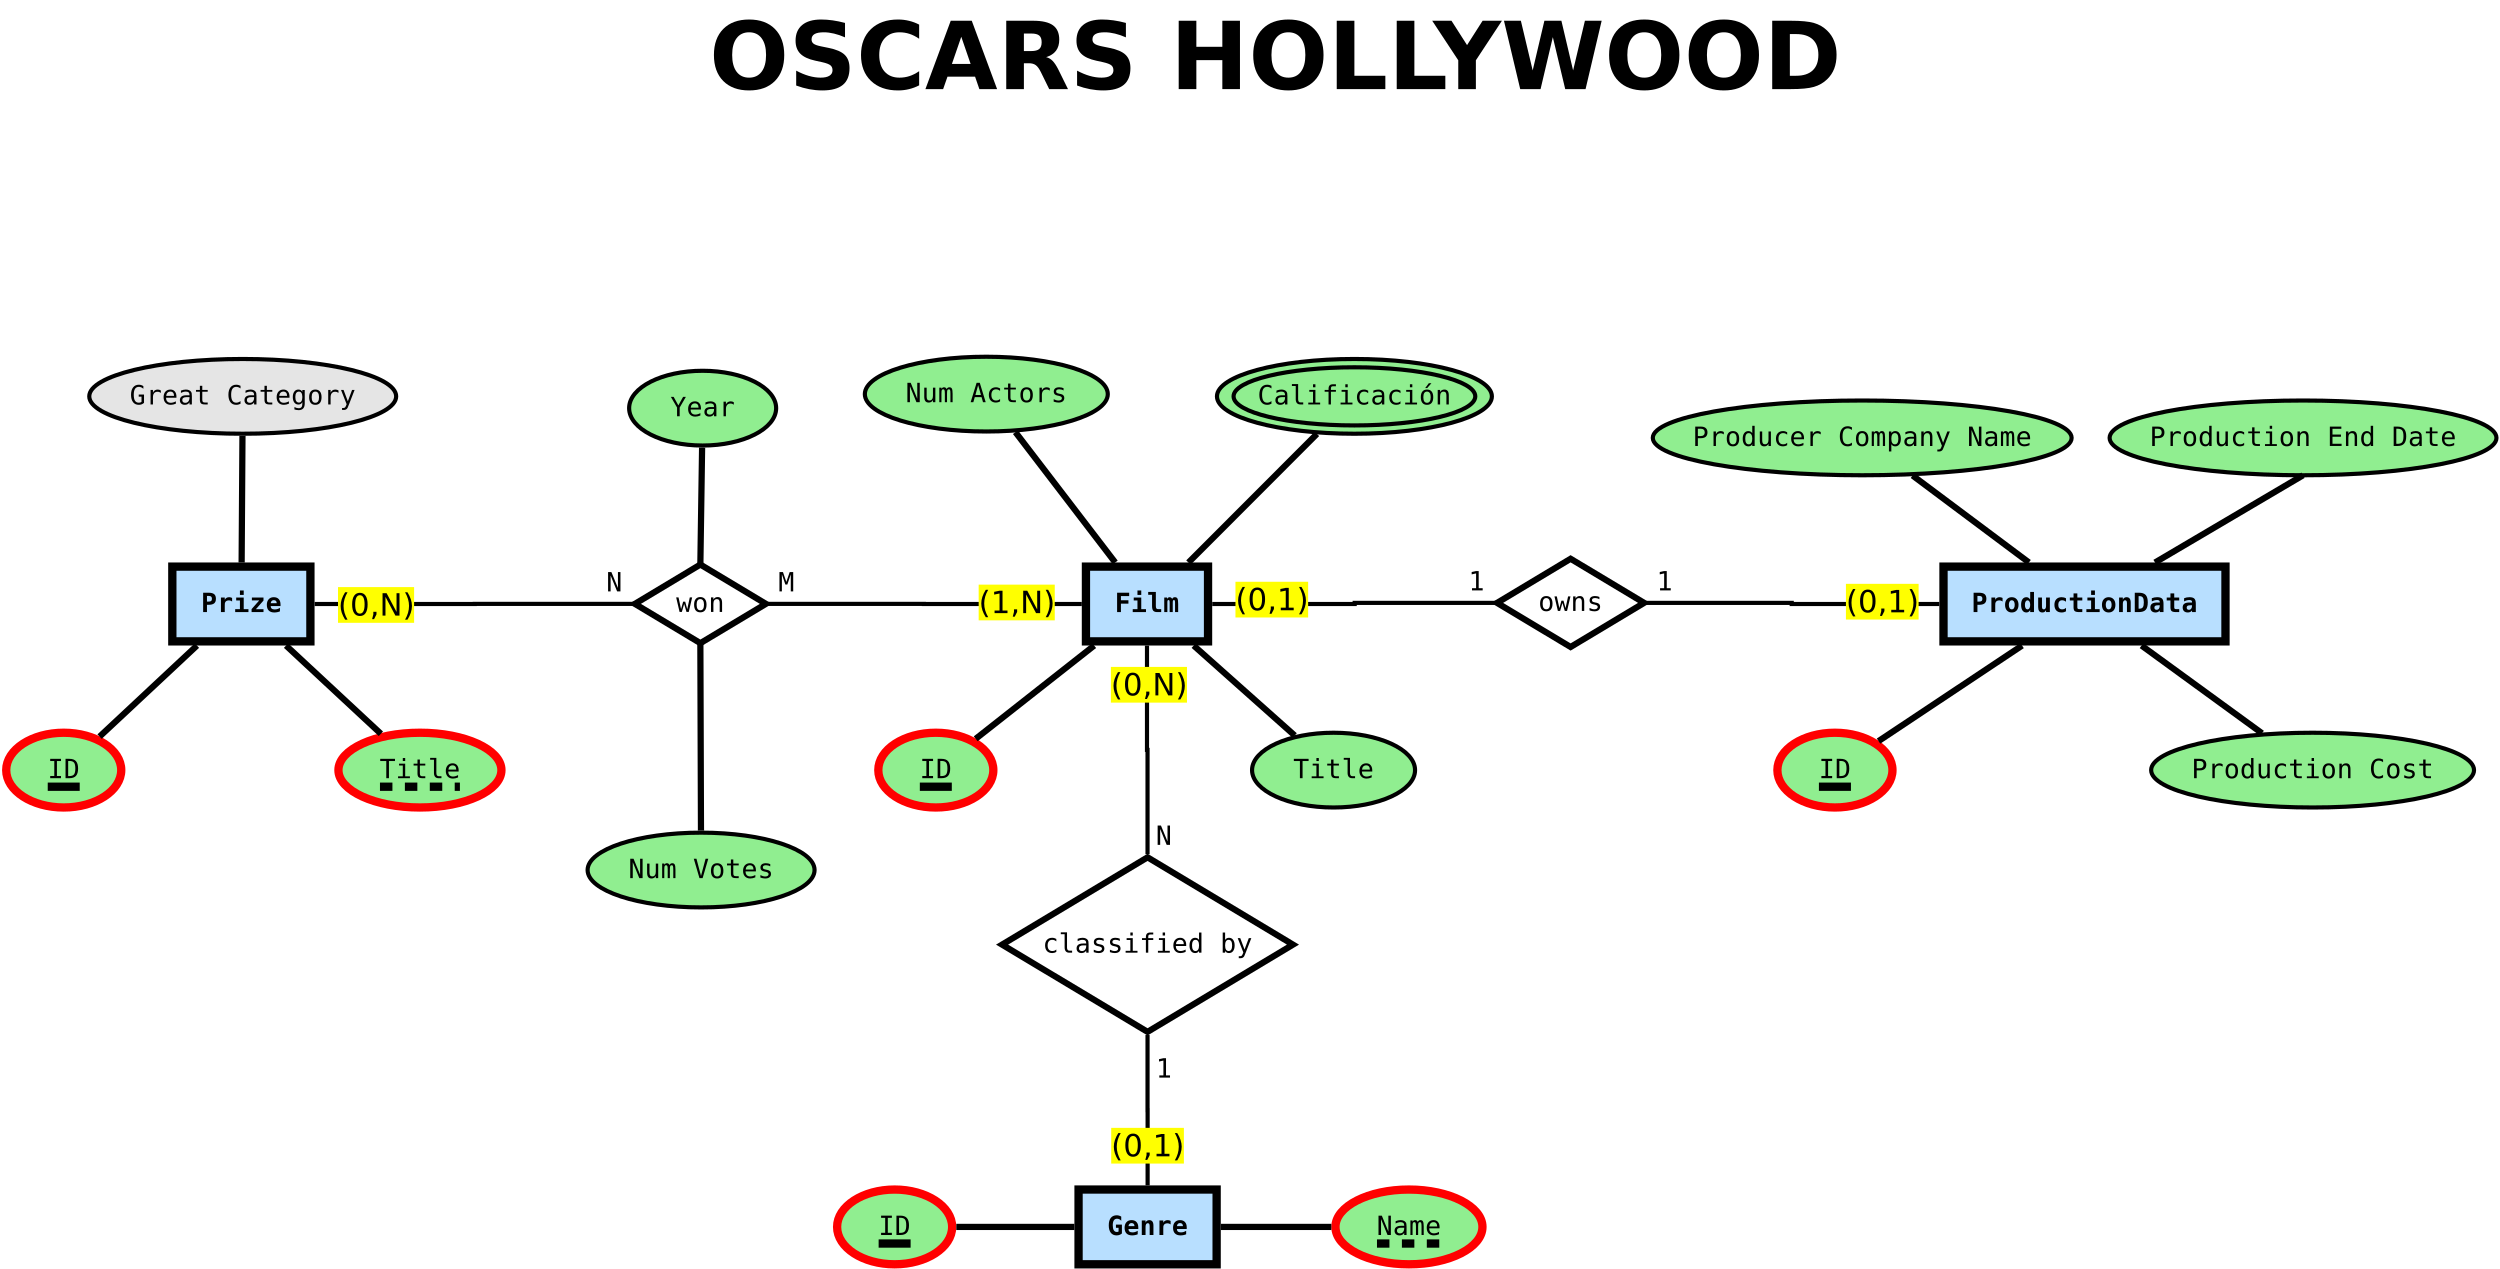 <?xml version="1.0" encoding="UTF-8"?>
<svg xmlns="http://www.w3.org/2000/svg" xmlns:xlink="http://www.w3.org/1999/xlink" width="1204pt" height="611pt" viewBox="0 0 1204 611" version="1.1">
<defs>
<g>
<symbol overflow="visible" id="glyph0-0">
<path style="stroke:none;" d="M 2.25 7.984 L 2.25 -31.844 L 24.828 -31.844 L 24.828 7.984 Z M 4.781 5.469 L 22.312 5.469 L 22.312 -29.297 L 4.781 -29.297 Z M 4.781 5.469 "/>
</symbol>
<symbol overflow="visible" id="glyph0-1">
<path style="stroke:none;" d="M 19.188 -27.359 C 16.594 -27.359 14.582 -26.398 13.156 -24.484 C 11.738 -22.578 11.031 -19.891 11.031 -16.422 C 11.031 -12.973 11.738 -10.289 13.156 -8.375 C 14.582 -6.469 16.594 -5.516 19.188 -5.516 C 21.781 -5.516 23.789 -6.469 25.219 -8.375 C 26.645 -10.289 27.359 -12.973 27.359 -16.422 C 27.359 -19.891 26.645 -22.578 25.219 -24.484 C 23.789 -26.398 21.781 -27.359 19.188 -27.359 Z M 19.188 -33.516 C 24.477 -33.516 28.617 -32 31.609 -28.969 C 34.609 -25.945 36.109 -21.766 36.109 -16.422 C 36.109 -11.098 34.609 -6.922 31.609 -3.891 C 28.617 -0.867 24.477 0.641 19.188 0.641 C 13.906 0.641 9.758 -0.867 6.75 -3.891 C 3.75 -6.922 2.25 -11.098 2.25 -16.422 C 2.25 -21.766 3.75 -25.945 6.75 -28.969 C 9.758 -32 13.906 -33.516 19.188 -33.516 Z M 19.188 -33.516 "/>
</symbol>
<symbol overflow="visible" id="glyph0-2">
<path style="stroke:none;" d="M 27.047 -31.875 L 27.047 -24.922 C 25.242 -25.723 23.484 -26.328 21.766 -26.734 C 20.047 -27.148 18.422 -27.359 16.891 -27.359 C 14.859 -27.359 13.359 -27.078 12.391 -26.516 C 11.422 -25.961 10.938 -25.098 10.938 -23.922 C 10.938 -23.035 11.266 -22.348 11.922 -21.859 C 12.578 -21.367 13.766 -20.945 15.484 -20.594 L 19.094 -19.859 C 22.75 -19.129 25.348 -18.016 26.891 -16.516 C 28.441 -15.016 29.219 -12.883 29.219 -10.125 C 29.219 -6.488 28.141 -3.785 25.984 -2.016 C 23.828 -0.242 20.539 0.641 16.125 0.641 C 14.031 0.641 11.93 0.441 9.828 0.047 C 7.734 -0.348 5.633 -0.938 3.531 -1.719 L 3.531 -8.891 C 5.633 -7.766 7.664 -6.922 9.625 -6.359 C 11.582 -5.797 13.473 -5.516 15.297 -5.516 C 17.148 -5.516 18.566 -5.82 19.547 -6.438 C 20.535 -7.051 21.031 -7.93 21.031 -9.078 C 21.031 -10.109 20.695 -10.898 20.031 -11.453 C 19.363 -12.016 18.031 -12.52 16.031 -12.969 L 12.75 -13.688 C 9.457 -14.395 7.047 -15.52 5.516 -17.062 C 3.992 -18.602 3.234 -20.688 3.234 -23.312 C 3.234 -26.582 4.289 -29.098 6.406 -30.859 C 8.531 -32.629 11.578 -33.516 15.547 -33.516 C 17.348 -33.516 19.203 -33.379 21.109 -33.109 C 23.023 -32.836 25.004 -32.426 27.047 -31.875 Z M 27.047 -31.875 "/>
</symbol>
<symbol overflow="visible" id="glyph0-3">
<path style="stroke:none;" d="M 30.25 -1.812 C 28.688 -1 27.062 -0.391 25.375 0.016 C 23.688 0.43 21.926 0.641 20.094 0.641 C 14.602 0.641 10.254 -0.891 7.047 -3.953 C 3.848 -7.023 2.25 -11.18 2.25 -16.422 C 2.25 -21.68 3.848 -25.844 7.047 -28.906 C 10.254 -31.977 14.602 -33.516 20.094 -33.516 C 21.926 -33.516 23.688 -33.305 25.375 -32.891 C 27.062 -32.484 28.688 -31.875 30.25 -31.062 L 30.25 -24.25 C 28.676 -25.32 27.125 -26.109 25.594 -26.609 C 24.07 -27.109 22.461 -27.359 20.766 -27.359 C 17.742 -27.359 15.363 -26.391 13.625 -24.453 C 11.895 -22.516 11.031 -19.836 11.031 -16.422 C 11.031 -13.023 11.895 -10.359 13.625 -8.422 C 15.363 -6.484 17.742 -5.516 20.766 -5.516 C 22.461 -5.516 24.07 -5.766 25.594 -6.266 C 27.125 -6.766 28.676 -7.551 30.25 -8.625 Z M 30.25 -1.812 "/>
</symbol>
<symbol overflow="visible" id="glyph0-4">
<path style="stroke:none;" d="M 24.125 -6 L 10.844 -6 L 8.75 0 L 0.219 0 L 12.406 -32.922 L 22.531 -32.922 L 34.734 0 L 26.188 0 Z M 12.969 -12.109 L 21.984 -12.109 L 17.484 -25.203 Z M 12.969 -12.109 "/>
</symbol>
<symbol overflow="visible" id="glyph0-5">
<path style="stroke:none;" d="M 16.203 -18.328 C 17.984 -18.328 19.258 -18.656 20.031 -19.312 C 20.801 -19.977 21.188 -21.066 21.188 -22.578 C 21.188 -24.078 20.801 -25.148 20.031 -25.797 C 19.258 -26.441 17.984 -26.766 16.203 -26.766 L 12.641 -26.766 L 12.641 -18.328 Z M 12.641 -12.453 L 12.641 0 L 4.141 0 L 4.141 -32.922 L 17.109 -32.922 C 21.441 -32.922 24.617 -32.191 26.641 -30.734 C 28.66 -29.273 29.672 -26.973 29.672 -23.828 C 29.672 -21.66 29.145 -19.875 28.094 -18.469 C 27.051 -17.07 25.469 -16.047 23.344 -15.391 C 24.508 -15.129 25.551 -14.531 26.469 -13.594 C 27.383 -12.656 28.316 -11.238 29.266 -9.344 L 33.875 0 L 24.828 0 L 20.812 -8.188 C 20 -9.832 19.176 -10.953 18.344 -11.547 C 17.52 -12.148 16.414 -12.453 15.031 -12.453 Z M 12.641 -12.453 "/>
</symbol>
<symbol overflow="visible" id="glyph0-6">
<path style="stroke:none;" d=""/>
</symbol>
<symbol overflow="visible" id="glyph0-7">
<path style="stroke:none;" d="M 4.141 -32.922 L 12.641 -32.922 L 12.641 -20.375 L 25.156 -20.375 L 25.156 -32.922 L 33.641 -32.922 L 33.641 0 L 25.156 0 L 25.156 -13.953 L 12.641 -13.953 L 12.641 0 L 4.141 0 Z M 4.141 -32.922 "/>
</symbol>
<symbol overflow="visible" id="glyph0-8">
<path style="stroke:none;" d="M 4.141 -32.922 L 12.641 -32.922 L 12.641 -6.422 L 27.547 -6.422 L 27.547 0 L 4.141 0 Z M 4.141 -32.922 "/>
</symbol>
<symbol overflow="visible" id="glyph0-9">
<path style="stroke:none;" d="M -0.438 -32.922 L 8.844 -32.922 L 16.344 -21.188 L 23.828 -32.922 L 33.141 -32.922 L 20.594 -13.875 L 20.594 0 L 12.109 0 L 12.109 -13.875 Z M -0.438 -32.922 "/>
</symbol>
<symbol overflow="visible" id="glyph0-10">
<path style="stroke:none;" d="M 1.344 -32.922 L 9.484 -32.922 L 15.172 -9 L 20.812 -32.922 L 29 -32.922 L 34.641 -9 L 40.328 -32.922 L 48.391 -32.922 L 40.641 0 L 30.844 0 L 24.875 -25.031 L 18.969 0 L 9.172 0 Z M 1.344 -32.922 "/>
</symbol>
<symbol overflow="visible" id="glyph0-11">
<path style="stroke:none;" d="M 12.641 -26.5 L 12.641 -6.422 L 15.672 -6.422 C 19.141 -6.422 21.789 -7.281 23.625 -9 C 25.457 -10.719 26.375 -13.219 26.375 -16.5 C 26.375 -19.758 25.461 -22.238 23.641 -23.938 C 21.816 -25.645 19.16 -26.5 15.672 -26.5 Z M 4.141 -32.922 L 13.094 -32.922 C 18.094 -32.922 21.816 -32.562 24.266 -31.844 C 26.711 -31.133 28.812 -29.926 30.562 -28.219 C 32.102 -26.738 33.25 -25.023 34 -23.078 C 34.75 -21.141 35.125 -18.945 35.125 -16.5 C 35.125 -14.008 34.75 -11.789 34 -9.844 C 33.25 -7.895 32.102 -6.18 30.562 -4.703 C 28.789 -2.992 26.672 -1.781 24.203 -1.062 C 21.734 -0.352 18.031 0 13.094 0 L 4.141 0 Z M 4.141 -32.922 "/>
</symbol>
<symbol overflow="visible" id="glyph1-0">
<path style="stroke:none;" d="M 0.656 2.266 L 0.656 -9.016 L 7.047 -9.016 L 7.047 2.266 Z M 1.375 1.547 L 6.344 1.547 L 6.344 -8.297 L 1.375 -8.297 Z M 1.375 1.547 "/>
</symbol>
<symbol overflow="visible" id="glyph1-1">
<path style="stroke:none;" d="M 2.859 -7.781 L 2.859 -5.047 L 3.609 -5.047 C 4.211 -5.047 4.633 -5.145 4.875 -5.344 C 5.125 -5.551 5.25 -5.906 5.25 -6.406 C 5.25 -6.914 5.125 -7.27 4.875 -7.469 C 4.633 -7.676 4.211 -7.781 3.609 -7.781 Z M 1.016 -9.328 L 3.547 -9.328 C 4.828 -9.328 5.75 -9.098 6.312 -8.641 C 6.883 -8.18 7.172 -7.438 7.172 -6.406 C 7.172 -5.383 6.883 -4.645 6.312 -4.188 C 5.75 -3.727 4.828 -3.5 3.547 -3.5 L 2.859 -3.5 L 2.859 0 L 1.016 0 Z M 1.016 -9.328 "/>
</symbol>
<symbol overflow="visible" id="glyph1-2">
<path style="stroke:none;" d="M 7.188 -5.062 C 6.988 -5.25 6.754 -5.391 6.484 -5.484 C 6.223 -5.578 5.93 -5.625 5.609 -5.625 C 5.223 -5.625 4.883 -5.555 4.594 -5.422 C 4.301 -5.285 4.078 -5.086 3.922 -4.828 C 3.816 -4.672 3.742 -4.477 3.703 -4.25 C 3.672 -4.02 3.656 -3.676 3.656 -3.219 L 3.656 0 L 1.812 0 L 1.812 -7 L 3.656 -7 L 3.656 -5.906 C 3.832 -6.312 4.102 -6.625 4.469 -6.844 C 4.844 -7.062 5.281 -7.172 5.781 -7.172 C 6.031 -7.172 6.27 -7.141 6.5 -7.078 C 6.738 -7.016 6.969 -6.926 7.188 -6.812 Z M 7.188 -5.062 "/>
</symbol>
<symbol overflow="visible" id="glyph1-3">
<path style="stroke:none;" d="M 1.375 -7 L 5 -7 L 5 -1.406 L 7.281 -1.406 L 7.281 0 L 0.891 0 L 0.891 -1.406 L 3.172 -1.406 L 3.172 -5.594 L 1.375 -5.594 Z M 3.172 -10.406 L 5 -10.406 L 5 -8.266 L 3.172 -8.266 Z M 3.172 -10.406 "/>
</symbol>
<symbol overflow="visible" id="glyph1-4">
<path style="stroke:none;" d="M 1.156 -7 L 6.75 -7 L 6.75 -5.562 L 3.078 -1.375 L 6.75 -1.375 L 6.75 0 L 1.016 0 L 1.016 -1.438 L 4.703 -5.625 L 1.156 -5.625 Z M 1.156 -7 "/>
</symbol>
<symbol overflow="visible" id="glyph1-5">
<path style="stroke:none;" d="M 6.891 -0.344 C 6.461 -0.164 6.023 -0.035 5.578 0.047 C 5.141 0.141 4.676 0.188 4.188 0.188 C 3.02 0.188 2.125 -0.125 1.5 -0.75 C 0.883 -1.383 0.578 -2.289 0.578 -3.469 C 0.578 -4.613 0.875 -5.516 1.469 -6.172 C 2.062 -6.836 2.875 -7.172 3.906 -7.172 C 4.945 -7.172 5.75 -6.863 6.312 -6.25 C 6.883 -5.633 7.172 -4.77 7.172 -3.656 L 7.172 -2.906 L 2.438 -2.906 C 2.438 -2.352 2.598 -1.941 2.922 -1.672 C 3.242 -1.398 3.723 -1.266 4.359 -1.266 C 4.785 -1.266 5.203 -1.32 5.609 -1.438 C 6.016 -1.562 6.441 -1.758 6.891 -2.031 Z M 5.344 -4.281 C 5.332 -4.758 5.207 -5.125 4.969 -5.375 C 4.727 -5.625 4.375 -5.75 3.906 -5.75 C 3.488 -5.75 3.156 -5.617 2.906 -5.359 C 2.656 -5.109 2.504 -4.75 2.453 -4.281 Z M 5.344 -4.281 "/>
</symbol>
<symbol overflow="visible" id="glyph1-6">
<path style="stroke:none;" d="M 6.953 -7.703 L 2.984 -7.703 L 2.984 -5.688 L 6.594 -5.688 L 6.594 -4.062 L 2.984 -4.062 L 2.984 0 L 1.141 0 L 1.141 -9.328 L 6.953 -9.328 Z M 6.953 -7.703 "/>
</symbol>
<symbol overflow="visible" id="glyph1-7">
<path style="stroke:none;" d="M 2.422 -2.922 L 2.422 -8.312 L 0.562 -8.312 L 0.562 -9.719 L 4.25 -9.719 L 4.25 -2.922 C 4.25 -2.367 4.332 -1.977 4.5 -1.75 C 4.676 -1.52 4.969 -1.406 5.375 -1.406 L 6.828 -1.406 L 6.828 0 L 4.859 0 C 3.992 0 3.367 -0.223 2.984 -0.672 C 2.609 -1.117 2.422 -1.867 2.422 -2.922 Z M 2.422 -2.922 "/>
</symbol>
<symbol overflow="visible" id="glyph1-8">
<path style="stroke:none;" d="M 4.312 -6.297 C 4.445 -6.586 4.617 -6.805 4.828 -6.953 C 5.047 -7.098 5.312 -7.172 5.625 -7.172 C 6.219 -7.172 6.629 -6.961 6.859 -6.547 C 7.098 -6.129 7.219 -5.258 7.219 -3.938 L 7.219 0 L 5.719 0 L 5.719 -4.5 C 5.719 -5.02 5.676 -5.363 5.594 -5.531 C 5.52 -5.707 5.379 -5.797 5.172 -5.797 C 4.961 -5.797 4.816 -5.707 4.734 -5.531 C 4.648 -5.352 4.609 -5.008 4.609 -4.5 L 4.609 0 L 3.125 0 L 3.125 -4.5 C 3.125 -5.008 3.082 -5.352 3 -5.531 C 2.914 -5.707 2.77 -5.797 2.562 -5.797 C 2.352 -5.797 2.207 -5.707 2.125 -5.531 C 2.051 -5.363 2.016 -5.02 2.016 -4.5 L 2.016 0 L 0.516 0 L 0.516 -7 L 1.844 -7 L 1.844 -6.281 C 1.945 -6.551 2.113 -6.766 2.344 -6.922 C 2.57 -7.086 2.828 -7.172 3.109 -7.172 C 3.391 -7.172 3.645 -7.082 3.875 -6.906 C 4.113 -6.738 4.258 -6.535 4.312 -6.297 Z M 4.312 -6.297 "/>
</symbol>
<symbol overflow="visible" id="glyph1-9">
<path style="stroke:none;" d="M 5.453 -1.688 L 5.453 -3.469 L 4.188 -3.469 L 4.188 -5.016 L 7.062 -5.016 L 7.062 -0.75 C 6.707 -0.438 6.316 -0.203 5.891 -0.047 C 5.461 0.109 5.004 0.188 4.516 0.188 C 3.305 0.188 2.375 -0.234 1.719 -1.078 C 1.062 -1.922 0.734 -3.113 0.734 -4.656 C 0.734 -6.227 1.062 -7.426 1.719 -8.25 C 2.383 -9.082 3.348 -9.5 4.609 -9.5 C 4.984 -9.5 5.348 -9.441 5.703 -9.328 C 6.066 -9.223 6.41 -9.07 6.734 -8.875 L 6.734 -6.828 C 6.473 -7.16 6.176 -7.41 5.844 -7.578 C 5.508 -7.754 5.141 -7.844 4.734 -7.844 C 4.035 -7.844 3.516 -7.578 3.172 -7.047 C 2.828 -6.523 2.656 -5.727 2.656 -4.656 C 2.656 -3.613 2.82 -2.82 3.156 -2.281 C 3.488 -1.738 3.973 -1.469 4.609 -1.469 C 4.797 -1.469 4.957 -1.484 5.094 -1.516 C 5.238 -1.555 5.359 -1.613 5.453 -1.688 Z M 5.453 -1.688 "/>
</symbol>
<symbol overflow="visible" id="glyph1-10">
<path style="stroke:none;" d="M 6.688 -4.547 L 6.688 0 L 4.875 0 L 4.875 -4.266 C 4.875 -4.773 4.801 -5.141 4.656 -5.359 C 4.508 -5.578 4.273 -5.688 3.953 -5.688 C 3.629 -5.688 3.367 -5.535 3.172 -5.234 C 2.984 -4.941 2.891 -4.531 2.891 -4 L 2.891 0 L 1.078 0 L 1.078 -7 L 2.891 -7 L 2.891 -5.953 C 3.023 -6.336 3.25 -6.633 3.562 -6.844 C 3.875 -7.062 4.25 -7.172 4.688 -7.172 C 5.352 -7.172 5.852 -6.945 6.188 -6.5 C 6.52 -6.062 6.688 -5.41 6.688 -4.547 Z M 6.688 -4.547 "/>
</symbol>
<symbol overflow="visible" id="glyph1-11">
<path style="stroke:none;" d="M 3.844 -5.688 C 3.406 -5.688 3.062 -5.492 2.812 -5.109 C 2.562 -4.723 2.438 -4.188 2.438 -3.5 C 2.438 -2.812 2.562 -2.273 2.812 -1.891 C 3.062 -1.504 3.406 -1.312 3.844 -1.312 C 4.289 -1.312 4.641 -1.504 4.891 -1.891 C 5.141 -2.273 5.266 -2.812 5.266 -3.5 C 5.266 -4.188 5.141 -4.723 4.891 -5.109 C 4.641 -5.492 4.289 -5.688 3.844 -5.688 Z M 0.609 -3.5 C 0.609 -4.625 0.898 -5.516 1.484 -6.172 C 2.078 -6.836 2.863 -7.172 3.844 -7.172 C 4.844 -7.172 5.633 -6.836 6.219 -6.172 C 6.801 -5.516 7.094 -4.625 7.094 -3.5 C 7.094 -2.363 6.801 -1.461 6.219 -0.797 C 5.633 -0.141 4.844 0.188 3.844 0.188 C 2.863 0.188 2.078 -0.141 1.484 -0.797 C 0.898 -1.461 0.609 -2.363 0.609 -3.5 Z M 0.609 -3.5 "/>
</symbol>
<symbol overflow="visible" id="glyph1-12">
<path style="stroke:none;" d="M 4.938 -6 L 4.938 -9.719 L 6.766 -9.719 L 6.766 0 L 4.938 0 L 4.938 -1.031 C 4.75 -0.633 4.5 -0.332 4.188 -0.125 C 3.875 0.082 3.508 0.188 3.094 0.188 C 2.289 0.188 1.664 -0.133 1.219 -0.781 C 0.781 -1.426 0.562 -2.332 0.562 -3.5 C 0.562 -4.676 0.785 -5.582 1.234 -6.219 C 1.68 -6.852 2.32 -7.172 3.156 -7.172 C 3.531 -7.172 3.863 -7.07 4.156 -6.875 C 4.457 -6.676 4.719 -6.383 4.938 -6 Z M 2.391 -3.484 C 2.391 -2.805 2.5 -2.273 2.719 -1.891 C 2.945 -1.504 3.258 -1.312 3.656 -1.312 C 4.051 -1.312 4.363 -1.504 4.594 -1.891 C 4.82 -2.273 4.938 -2.805 4.938 -3.484 C 4.938 -4.16 4.82 -4.688 4.594 -5.062 C 4.363 -5.445 4.051 -5.641 3.656 -5.641 C 3.258 -5.641 2.945 -5.445 2.719 -5.062 C 2.5 -4.688 2.391 -4.16 2.391 -3.484 Z M 2.391 -3.484 "/>
</symbol>
<symbol overflow="visible" id="glyph1-13">
<path style="stroke:none;" d="M 1 -2.438 L 1 -7 L 2.828 -7 L 2.828 -2.719 C 2.828 -2.219 2.895 -1.859 3.031 -1.641 C 3.176 -1.422 3.414 -1.312 3.75 -1.312 C 4.082 -1.312 4.336 -1.457 4.516 -1.75 C 4.703 -2.039 4.797 -2.453 4.797 -2.984 L 4.797 -7 L 6.625 -7 L 6.625 0 L 4.797 0 L 4.797 -1.031 C 4.672 -0.645 4.453 -0.344 4.141 -0.125 C 3.828 0.082 3.453 0.188 3.016 0.188 C 2.348 0.188 1.844 -0.031 1.5 -0.469 C 1.164 -0.914 1 -1.57 1 -2.438 Z M 1 -2.438 "/>
</symbol>
<symbol overflow="visible" id="glyph1-14">
<path style="stroke:none;" d="M 6.625 -0.359 C 6.32 -0.18 5.992 -0.047 5.641 0.047 C 5.285 0.141 4.906 0.188 4.5 0.188 C 3.414 0.188 2.566 -0.133 1.953 -0.781 C 1.348 -1.438 1.047 -2.344 1.047 -3.5 C 1.047 -4.645 1.352 -5.539 1.969 -6.188 C 2.582 -6.844 3.426 -7.172 4.5 -7.172 C 4.875 -7.172 5.234 -7.129 5.578 -7.047 C 5.93 -6.961 6.281 -6.828 6.625 -6.641 L 6.625 -4.969 C 6.363 -5.195 6.07 -5.375 5.75 -5.5 C 5.438 -5.625 5.109 -5.688 4.766 -5.688 C 4.172 -5.688 3.711 -5.492 3.391 -5.109 C 3.066 -4.734 2.906 -4.195 2.906 -3.5 C 2.906 -2.789 3.066 -2.25 3.391 -1.875 C 3.711 -1.5 4.172 -1.312 4.766 -1.312 C 5.117 -1.312 5.445 -1.367 5.75 -1.484 C 6.062 -1.609 6.352 -1.789 6.625 -2.031 Z M 6.625 -0.359 "/>
</symbol>
<symbol overflow="visible" id="glyph1-15">
<path style="stroke:none;" d="M 4.312 -8.984 L 4.312 -7 L 6.703 -7 L 6.703 -5.594 L 4.312 -5.594 L 4.312 -2.281 C 4.312 -1.969 4.383 -1.742 4.531 -1.609 C 4.688 -1.473 4.941 -1.406 5.297 -1.406 L 6.703 -1.406 L 6.703 0 L 5.172 0 C 4.117 0 3.406 -0.164 3.031 -0.5 C 2.664 -0.832 2.484 -1.457 2.484 -2.375 L 2.484 -5.594 L 0.688 -5.594 L 0.688 -7 L 2.484 -7 L 2.484 -8.984 Z M 4.312 -8.984 "/>
</symbol>
<symbol overflow="visible" id="glyph1-16">
<path style="stroke:none;" d="M 2.703 -7.672 L 2.703 -1.656 L 3.203 -1.656 C 3.922 -1.656 4.438 -1.883 4.75 -2.344 C 5.062 -2.801 5.219 -3.578 5.219 -4.672 C 5.219 -5.766 5.062 -6.535 4.75 -6.984 C 4.438 -7.441 3.922 -7.672 3.203 -7.672 Z M 0.859 -9.328 L 2.828 -9.328 C 4.359 -9.328 5.457 -8.961 6.125 -8.234 C 6.789 -7.504 7.125 -6.316 7.125 -4.672 C 7.125 -3.016 6.789 -1.82 6.125 -1.094 C 5.457 -0.363 4.359 0 2.828 0 L 0.859 0 Z M 0.859 -9.328 "/>
</symbol>
<symbol overflow="visible" id="glyph1-17">
<path style="stroke:none;" d="M 4.375 -3.281 C 3.688 -3.281 3.207 -3.191 2.938 -3.016 C 2.664 -2.848 2.531 -2.551 2.531 -2.125 C 2.531 -1.812 2.625 -1.562 2.812 -1.375 C 3 -1.188 3.254 -1.094 3.578 -1.094 C 4.066 -1.094 4.441 -1.273 4.703 -1.641 C 4.973 -2.004 5.109 -2.508 5.109 -3.156 L 5.109 -3.281 Z M 6.922 -4 L 6.922 0 L 5.109 0 L 5.109 -0.781 C 4.891 -0.469 4.602 -0.227 4.25 -0.062 C 3.906 0.102 3.523 0.188 3.109 0.188 C 2.316 0.188 1.695 -0.02 1.25 -0.438 C 0.812 -0.863 0.594 -1.457 0.594 -2.219 C 0.594 -3.031 0.852 -3.629 1.375 -4.016 C 1.906 -4.41 2.727 -4.609 3.844 -4.609 L 5.109 -4.609 L 5.109 -4.906 C 5.109 -5.207 5 -5.43 4.781 -5.578 C 4.57 -5.734 4.258 -5.812 3.844 -5.812 C 3.406 -5.812 2.977 -5.754 2.562 -5.641 C 2.156 -5.535 1.727 -5.363 1.281 -5.125 L 1.281 -6.672 C 1.688 -6.836 2.098 -6.961 2.516 -7.047 C 2.93 -7.129 3.375 -7.172 3.844 -7.172 C 4.977 -7.172 5.773 -6.938 6.234 -6.469 C 6.691 -6.008 6.922 -5.188 6.922 -4 Z M 6.922 -4 "/>
</symbol>
<symbol overflow="visible" id="glyph2-0">
<path style="stroke:none;" d="M 0.656 2.266 L 0.656 -9.016 L 7.047 -9.016 L 7.047 2.266 Z M 1.375 1.547 L 6.344 1.547 L 6.344 -8.297 L 1.375 -8.297 Z M 1.375 1.547 "/>
</symbol>
<symbol overflow="visible" id="glyph2-1">
<path style="stroke:none;" d="M 6.891 -0.766 C 6.555 -0.453 6.176 -0.211 5.75 -0.047 C 5.332 0.109 4.879 0.188 4.391 0.188 C 3.203 0.188 2.281 -0.234 1.625 -1.078 C 0.969 -1.93 0.641 -3.125 0.641 -4.656 C 0.641 -6.176 0.973 -7.363 1.641 -8.219 C 2.305 -9.07 3.234 -9.5 4.422 -9.5 C 4.805 -9.5 5.176 -9.441 5.531 -9.328 C 5.895 -9.223 6.242 -9.055 6.578 -8.828 L 6.578 -7.531 C 6.242 -7.852 5.898 -8.086 5.547 -8.234 C 5.191 -8.391 4.816 -8.469 4.422 -8.469 C 3.598 -8.469 2.977 -8.148 2.562 -7.516 C 2.156 -6.879 1.953 -5.926 1.953 -4.656 C 1.953 -3.363 2.148 -2.406 2.547 -1.781 C 2.953 -1.156 3.566 -0.844 4.391 -0.844 C 4.672 -0.844 4.914 -0.875 5.125 -0.938 C 5.332 -1 5.52 -1.102 5.688 -1.25 L 5.688 -3.75 L 4.344 -3.75 L 4.344 -4.781 L 6.891 -4.781 Z M 6.891 -0.766 "/>
</symbol>
<symbol overflow="visible" id="glyph2-2">
<path style="stroke:none;" d="M 7.219 -5.562 C 6.969 -5.75 6.719 -5.883 6.469 -5.969 C 6.219 -6.062 5.938 -6.109 5.625 -6.109 C 4.914 -6.109 4.367 -5.879 3.984 -5.422 C 3.609 -4.973 3.422 -4.328 3.422 -3.484 L 3.422 0 L 2.266 0 L 2.266 -7 L 3.422 -7 L 3.422 -5.625 C 3.609 -6.125 3.898 -6.504 4.297 -6.766 C 4.703 -7.035 5.176 -7.172 5.719 -7.172 C 6 -7.172 6.258 -7.133 6.5 -7.062 C 6.75 -6.988 6.988 -6.879 7.219 -6.734 Z M 7.219 -5.562 "/>
</symbol>
<symbol overflow="visible" id="glyph2-3">
<path style="stroke:none;" d="M 6.953 -3.781 L 6.953 -3.219 L 1.969 -3.219 L 1.969 -3.188 C 1.969 -2.426 2.164 -1.836 2.562 -1.422 C 2.957 -1.004 3.52 -0.797 4.25 -0.797 C 4.613 -0.797 4.992 -0.852 5.391 -0.969 C 5.797 -1.082 6.223 -1.258 6.672 -1.5 L 6.672 -0.359 C 6.242 -0.18 5.828 -0.047 5.422 0.047 C 5.016 0.141 4.617 0.188 4.234 0.188 C 3.148 0.188 2.301 -0.141 1.688 -0.797 C 1.07 -1.453 0.766 -2.352 0.766 -3.5 C 0.766 -4.613 1.062 -5.504 1.656 -6.172 C 2.258 -6.836 3.062 -7.172 4.062 -7.172 C 4.957 -7.172 5.66 -6.867 6.172 -6.266 C 6.691 -5.66 6.953 -4.832 6.953 -3.781 Z M 5.797 -4.125 C 5.785 -4.801 5.629 -5.312 5.328 -5.656 C 5.023 -6.008 4.586 -6.188 4.016 -6.188 C 3.461 -6.188 3.004 -6.004 2.641 -5.641 C 2.285 -5.273 2.078 -4.77 2.016 -4.125 Z M 5.797 -4.125 "/>
</symbol>
<symbol overflow="visible" id="glyph2-4">
<path style="stroke:none;" d="M 4.391 -3.516 L 4 -3.516 C 3.332 -3.516 2.828 -3.395 2.484 -3.156 C 2.148 -2.926 1.984 -2.578 1.984 -2.109 C 1.984 -1.691 2.109 -1.363 2.359 -1.125 C 2.617 -0.895 2.973 -0.781 3.422 -0.781 C 4.055 -0.781 4.551 -1 4.906 -1.438 C 5.27 -1.875 5.457 -2.484 5.469 -3.266 L 5.469 -3.516 Z M 6.609 -4 L 6.609 0 L 5.469 0 L 5.469 -1.031 C 5.219 -0.613 4.906 -0.305 4.531 -0.109 C 4.156 0.086 3.703 0.188 3.172 0.188 C 2.461 0.188 1.895 -0.016 1.469 -0.422 C 1.039 -0.828 0.828 -1.363 0.828 -2.031 C 0.828 -2.812 1.086 -3.406 1.609 -3.812 C 2.141 -4.219 2.91 -4.422 3.922 -4.422 L 5.469 -4.422 L 5.469 -4.594 C 5.457 -5.156 5.312 -5.562 5.031 -5.812 C 4.758 -6.062 4.316 -6.188 3.703 -6.188 C 3.305 -6.188 2.906 -6.129 2.5 -6.016 C 2.102 -5.91 1.719 -5.75 1.344 -5.531 L 1.344 -6.672 C 1.77 -6.836 2.176 -6.961 2.562 -7.047 C 2.957 -7.129 3.336 -7.172 3.703 -7.172 C 4.273 -7.172 4.766 -7.082 5.172 -6.906 C 5.586 -6.738 5.926 -6.484 6.188 -6.141 C 6.344 -5.93 6.453 -5.672 6.516 -5.359 C 6.578 -5.055 6.609 -4.602 6.609 -4 Z M 6.609 -4 "/>
</symbol>
<symbol overflow="visible" id="glyph2-5">
<path style="stroke:none;" d="M 3.844 -8.984 L 3.844 -7 L 6.453 -7 L 6.453 -6.109 L 3.844 -6.109 L 3.844 -2.312 C 3.844 -1.789 3.938 -1.426 4.125 -1.219 C 4.32 -1.02 4.664 -0.922 5.156 -0.922 L 6.453 -0.922 L 6.453 0 L 5.047 0 C 4.18 0 3.57 -0.172 3.219 -0.516 C 2.863 -0.859 2.688 -1.457 2.688 -2.312 L 2.688 -6.109 L 0.812 -6.109 L 0.812 -7 L 2.688 -7 L 2.688 -8.984 Z M 3.844 -8.984 "/>
</symbol>
<symbol overflow="visible" id="glyph2-6">
<path style="stroke:none;" d=""/>
</symbol>
<symbol overflow="visible" id="glyph2-7">
<path style="stroke:none;" d="M 6.703 -0.328 C 6.379 -0.16 6.051 -0.035 5.719 0.047 C 5.383 0.141 5.023 0.188 4.641 0.188 C 3.441 0.188 2.516 -0.234 1.859 -1.078 C 1.203 -1.93 0.875 -3.125 0.875 -4.656 C 0.875 -6.176 1.203 -7.363 1.859 -8.219 C 2.523 -9.07 3.453 -9.5 4.641 -9.5 C 5.023 -9.5 5.383 -9.453 5.719 -9.359 C 6.051 -9.273 6.379 -9.148 6.703 -8.984 L 6.703 -7.688 C 6.398 -7.945 6.07 -8.141 5.719 -8.266 C 5.363 -8.398 5.004 -8.469 4.641 -8.469 C 3.816 -8.469 3.203 -8.148 2.797 -7.516 C 2.391 -6.891 2.188 -5.938 2.188 -4.656 C 2.188 -3.383 2.391 -2.43 2.797 -1.797 C 3.203 -1.16 3.816 -0.844 4.641 -0.844 C 5.004 -0.844 5.363 -0.91 5.719 -1.047 C 6.07 -1.18 6.398 -1.375 6.703 -1.625 Z M 6.703 -0.328 "/>
</symbol>
<symbol overflow="visible" id="glyph2-8">
<path style="stroke:none;" d="M 5.359 -3.562 C 5.359 -4.414 5.219 -5.066 4.938 -5.516 C 4.656 -5.961 4.25 -6.188 3.719 -6.188 C 3.156 -6.188 2.723 -5.961 2.422 -5.516 C 2.129 -5.066 1.984 -4.414 1.984 -3.562 C 1.984 -2.695 2.129 -2.035 2.422 -1.578 C 2.723 -1.129 3.156 -0.906 3.719 -0.906 C 4.25 -0.906 4.656 -1.129 4.938 -1.578 C 5.219 -2.035 5.359 -2.695 5.359 -3.562 Z M 6.516 -0.453 C 6.516 0.598 6.266 1.395 5.766 1.938 C 5.273 2.477 4.547 2.75 3.578 2.75 C 3.266 2.75 2.93 2.719 2.578 2.656 C 2.234 2.602 1.891 2.52 1.547 2.406 L 1.547 1.266 C 1.953 1.461 2.32 1.602 2.656 1.688 C 2.988 1.781 3.297 1.828 3.578 1.828 C 4.203 1.828 4.656 1.656 4.938 1.312 C 5.219 0.977 5.359 0.445 5.359 -0.281 L 5.359 -1.109 C 5.18 -0.723 4.93 -0.43 4.609 -0.234 C 4.297 -0.047 3.91 0.047 3.453 0.047 C 2.641 0.047 1.988 -0.273 1.5 -0.922 C 1.008 -1.578 0.766 -2.457 0.766 -3.562 C 0.766 -4.656 1.008 -5.531 1.5 -6.188 C 1.988 -6.844 2.641 -7.172 3.453 -7.172 C 3.898 -7.172 4.281 -7.078 4.594 -6.891 C 4.906 -6.711 5.16 -6.438 5.359 -6.062 L 5.359 -6.969 L 6.516 -6.969 Z M 6.516 -0.453 "/>
</symbol>
<symbol overflow="visible" id="glyph2-9">
<path style="stroke:none;" d="M 3.844 -6.188 C 3.258 -6.188 2.816 -5.957 2.516 -5.5 C 2.223 -5.051 2.078 -4.383 2.078 -3.5 C 2.078 -2.602 2.223 -1.926 2.516 -1.469 C 2.816 -1.02 3.258 -0.797 3.844 -0.797 C 4.438 -0.797 4.879 -1.02 5.172 -1.469 C 5.473 -1.926 5.625 -2.602 5.625 -3.5 C 5.625 -4.383 5.473 -5.051 5.172 -5.5 C 4.879 -5.957 4.438 -6.188 3.844 -6.188 Z M 3.844 -7.172 C 4.82 -7.172 5.566 -6.852 6.078 -6.219 C 6.586 -5.594 6.844 -4.688 6.844 -3.5 C 6.844 -2.301 6.586 -1.383 6.078 -0.75 C 5.566 -0.125 4.82 0.188 3.844 0.188 C 2.875 0.188 2.133 -0.125 1.625 -0.75 C 1.113 -1.383 0.859 -2.301 0.859 -3.5 C 0.859 -4.688 1.113 -5.594 1.625 -6.219 C 2.133 -6.852 2.875 -7.172 3.844 -7.172 Z M 3.844 -7.172 "/>
</symbol>
<symbol overflow="visible" id="glyph2-10">
<path style="stroke:none;" d="M 5.359 -2.25 C 5.172 -1.758 4.926 -1.117 4.625 -0.328 C 4.219 0.773 3.941 1.445 3.797 1.688 C 3.609 2.008 3.367 2.25 3.078 2.406 C 2.797 2.57 2.461 2.656 2.078 2.656 L 1.156 2.656 L 1.156 1.703 L 1.828 1.703 C 2.172 1.703 2.438 1.602 2.625 1.406 C 2.812 1.207 3.055 0.703 3.359 -0.109 L 0.656 -7 L 1.875 -7 L 3.938 -1.531 L 5.984 -7 L 7.203 -7 Z M 5.359 -2.25 "/>
</symbol>
<symbol overflow="visible" id="glyph2-11">
<path style="stroke:none;" d="M 0.297 -9.328 L 7.406 -9.328 L 7.406 -8.266 L 4.5 -8.266 L 4.5 0 L 3.219 0 L 3.219 -8.266 L 0.297 -8.266 Z M 0.297 -9.328 "/>
</symbol>
<symbol overflow="visible" id="glyph2-12">
<path style="stroke:none;" d="M 1.594 -7 L 4.547 -7 L 4.547 -0.891 L 6.828 -0.891 L 6.828 0 L 1.109 0 L 1.109 -0.891 L 3.391 -0.891 L 3.391 -6.109 L 1.594 -6.109 Z M 3.391 -9.719 L 4.547 -9.719 L 4.547 -8.266 L 3.391 -8.266 Z M 3.391 -9.719 "/>
</symbol>
<symbol overflow="visible" id="glyph2-13">
<path style="stroke:none;" d="M 4 -2.531 C 4 -2.02 4.094 -1.629 4.281 -1.359 C 4.469 -1.098 4.75 -0.969 5.125 -0.969 L 6.453 -0.969 L 6.453 0 L 5 0 C 4.312 0 3.781 -0.219 3.406 -0.656 C 3.031 -1.102 2.844 -1.727 2.844 -2.531 L 2.844 -8.891 L 1 -8.891 L 1 -9.797 L 4 -9.797 Z M 4 -2.531 "/>
</symbol>
<symbol overflow="visible" id="glyph2-14">
<path style="stroke:none;" d="M 1.25 -9.328 L 6.438 -9.328 L 6.438 -8.266 L 4.484 -8.266 L 4.484 -1.062 L 6.438 -1.062 L 6.438 0 L 1.25 0 L 1.25 -1.062 L 3.219 -1.062 L 3.219 -8.266 L 1.25 -8.266 Z M 1.25 -9.328 "/>
</symbol>
<symbol overflow="visible" id="glyph2-15">
<path style="stroke:none;" d="M 2.719 -1.031 C 3.781 -1.031 4.52 -1.289 4.938 -1.812 C 5.363 -2.344 5.578 -3.289 5.578 -4.656 C 5.578 -6.031 5.367 -6.977 4.953 -7.5 C 4.535 -8.031 3.789 -8.297 2.719 -8.297 L 2.125 -8.297 L 2.125 -1.031 Z M 2.75 -9.328 C 4.176 -9.328 5.223 -8.945 5.891 -8.188 C 6.566 -7.426 6.906 -6.25 6.906 -4.656 C 6.906 -3.062 6.566 -1.883 5.891 -1.125 C 5.223 -0.375 4.176 0 2.75 0 L 0.859 0 L 0.859 -9.328 Z M 2.75 -9.328 "/>
</symbol>
<symbol overflow="visible" id="glyph2-16">
<path style="stroke:none;" d="M 6.641 -9.719 L 6.641 -8.766 L 5.344 -8.766 C 4.926 -8.766 4.633 -8.68 4.469 -8.516 C 4.312 -8.348 4.234 -8.047 4.234 -7.609 L 4.234 -7 L 6.641 -7 L 6.641 -6.109 L 4.234 -6.109 L 4.234 0 L 3.094 0 L 3.094 -6.109 L 1.219 -6.109 L 1.219 -7 L 3.094 -7 L 3.094 -7.484 C 3.094 -8.254 3.266 -8.816 3.609 -9.172 C 3.961 -9.535 4.516 -9.719 5.266 -9.719 Z M 6.641 -9.719 "/>
</symbol>
<symbol overflow="visible" id="glyph2-17">
<path style="stroke:none;" d="M 6.625 -0.359 C 6.32 -0.18 6.004 -0.047 5.672 0.047 C 5.348 0.141 5.016 0.188 4.672 0.188 C 3.586 0.188 2.738 -0.133 2.125 -0.781 C 1.52 -1.438 1.219 -2.344 1.219 -3.5 C 1.219 -4.645 1.52 -5.539 2.125 -6.188 C 2.738 -6.844 3.586 -7.172 4.672 -7.172 C 5.016 -7.172 5.344 -7.125 5.656 -7.031 C 5.977 -6.945 6.301 -6.812 6.625 -6.625 L 6.625 -5.422 C 6.32 -5.691 6.016 -5.883 5.703 -6 C 5.398 -6.125 5.055 -6.188 4.672 -6.188 C 3.953 -6.188 3.398 -5.953 3.016 -5.484 C 2.629 -5.023 2.438 -4.363 2.438 -3.5 C 2.438 -2.633 2.629 -1.969 3.016 -1.5 C 3.398 -1.031 3.953 -0.797 4.672 -0.797 C 5.078 -0.797 5.438 -0.852 5.75 -0.969 C 6.062 -1.094 6.352 -1.285 6.625 -1.547 Z M 6.625 -0.359 "/>
</symbol>
<symbol overflow="visible" id="glyph2-18">
<path style="stroke:none;" d="M 3.844 -6.188 C 3.258 -6.188 2.816 -5.957 2.516 -5.5 C 2.223 -5.051 2.078 -4.383 2.078 -3.5 C 2.078 -2.602 2.223 -1.926 2.516 -1.469 C 2.816 -1.02 3.258 -0.797 3.844 -0.797 C 4.438 -0.797 4.879 -1.02 5.172 -1.469 C 5.473 -1.926 5.625 -2.602 5.625 -3.5 C 5.625 -4.383 5.473 -5.051 5.172 -5.5 C 4.879 -5.957 4.438 -6.188 3.844 -6.188 Z M 3.844 -7.172 C 4.82 -7.172 5.566 -6.852 6.078 -6.219 C 6.586 -5.594 6.844 -4.688 6.844 -3.5 C 6.844 -2.301 6.586 -1.383 6.078 -0.75 C 5.566 -0.125 4.82 0.188 3.844 0.188 C 2.875 0.188 2.133 -0.125 1.625 -0.75 C 1.113 -1.383 0.859 -2.301 0.859 -3.5 C 0.859 -4.688 1.113 -5.594 1.625 -6.219 C 2.133 -6.852 2.875 -7.172 3.844 -7.172 Z M 4.719 -10.234 L 5.969 -10.234 L 3.938 -7.891 L 2.969 -7.891 Z M 4.719 -10.234 "/>
</symbol>
<symbol overflow="visible" id="glyph2-19">
<path style="stroke:none;" d="M 6.562 -4.344 L 6.562 0 L 5.406 0 L 5.406 -4.344 C 5.406 -4.969 5.297 -5.426 5.078 -5.719 C 4.859 -6.02 4.516 -6.172 4.047 -6.172 C 3.504 -6.172 3.086 -5.977 2.797 -5.594 C 2.516 -5.219 2.375 -4.672 2.375 -3.953 L 2.375 0 L 1.219 0 L 1.219 -7 L 2.375 -7 L 2.375 -5.953 C 2.57 -6.348 2.844 -6.648 3.188 -6.859 C 3.539 -7.066 3.957 -7.172 4.438 -7.172 C 5.156 -7.172 5.688 -6.938 6.031 -6.469 C 6.383 -6 6.562 -5.289 6.562 -4.344 Z M 6.562 -4.344 "/>
</symbol>
<symbol overflow="visible" id="glyph2-20">
<path style="stroke:none;" d="M 0.875 -9.328 L 2.469 -9.328 L 5.625 -1.656 L 5.625 -9.328 L 6.828 -9.328 L 6.828 0 L 5.234 0 L 2.094 -7.672 L 2.094 0 L 0.875 0 Z M 0.875 -9.328 "/>
</symbol>
<symbol overflow="visible" id="glyph2-21">
<path style="stroke:none;" d="M 4.219 -6.281 C 4.363 -6.582 4.547 -6.805 4.766 -6.953 C 4.984 -7.098 5.25 -7.172 5.562 -7.172 C 6.125 -7.172 6.52 -6.953 6.75 -6.516 C 6.977 -6.078 7.094 -5.258 7.094 -4.062 L 7.094 0 L 6.047 0 L 6.047 -4 C 6.047 -4.988 5.988 -5.602 5.875 -5.844 C 5.77 -6.082 5.57 -6.203 5.281 -6.203 C 4.945 -6.203 4.719 -6.07 4.594 -5.812 C 4.469 -5.562 4.406 -4.957 4.406 -4 L 4.406 0 L 3.359 0 L 3.359 -4 C 3.359 -5 3.297 -5.613 3.172 -5.844 C 3.055 -6.082 2.844 -6.203 2.531 -6.203 C 2.227 -6.203 2.016 -6.07 1.891 -5.812 C 1.773 -5.562 1.719 -4.957 1.719 -4 L 1.719 0 L 0.688 0 L 0.688 -7 L 1.719 -7 L 1.719 -6.406 C 1.863 -6.645 2.035 -6.832 2.234 -6.969 C 2.441 -7.102 2.676 -7.172 2.938 -7.172 C 3.258 -7.172 3.523 -7.098 3.734 -6.953 C 3.941 -6.805 4.102 -6.582 4.219 -6.281 Z M 4.219 -6.281 "/>
</symbol>
<symbol overflow="visible" id="glyph2-22">
<path style="stroke:none;" d="M 2.5 -8.297 L 2.5 -4.781 L 3.953 -4.781 C 4.535 -4.781 4.988 -4.938 5.312 -5.25 C 5.645 -5.562 5.812 -5.992 5.812 -6.547 C 5.812 -7.098 5.648 -7.523 5.328 -7.828 C 5.004 -8.141 4.547 -8.297 3.953 -8.297 Z M 1.234 -9.328 L 3.953 -9.328 C 4.992 -9.328 5.781 -9.086 6.312 -8.609 C 6.852 -8.141 7.125 -7.453 7.125 -6.547 C 7.125 -5.617 6.859 -4.922 6.328 -4.453 C 5.797 -3.984 5.004 -3.75 3.953 -3.75 L 2.5 -3.75 L 2.5 0 L 1.234 0 Z M 1.234 -9.328 "/>
</symbol>
<symbol overflow="visible" id="glyph2-23">
<path style="stroke:none;" d="M 5.359 -6.109 L 5.359 -9.719 L 6.516 -9.719 L 6.516 0 L 5.359 0 L 5.359 -0.875 C 5.172 -0.531 4.914 -0.266 4.594 -0.078 C 4.281 0.098 3.914 0.188 3.5 0.188 C 2.645 0.188 1.973 -0.141 1.484 -0.797 C 1.004 -1.453 0.766 -2.359 0.766 -3.516 C 0.766 -4.648 1.008 -5.539 1.5 -6.188 C 1.988 -6.844 2.656 -7.172 3.5 -7.172 C 3.914 -7.172 4.285 -7.078 4.609 -6.891 C 4.93 -6.711 5.18 -6.453 5.359 -6.109 Z M 1.984 -3.5 C 1.984 -2.602 2.125 -1.926 2.406 -1.469 C 2.688 -1.02 3.102 -0.797 3.656 -0.797 C 4.219 -0.797 4.641 -1.023 4.922 -1.484 C 5.211 -1.941 5.359 -2.613 5.359 -3.5 C 5.359 -4.383 5.211 -5.051 4.922 -5.5 C 4.641 -5.957 4.219 -6.188 3.656 -6.188 C 3.102 -6.188 2.688 -5.957 2.406 -5.5 C 2.125 -5.051 1.984 -4.383 1.984 -3.5 Z M 1.984 -3.5 "/>
</symbol>
<symbol overflow="visible" id="glyph2-24">
<path style="stroke:none;" d="M 1.219 -2.656 L 1.219 -6.984 L 2.375 -6.984 L 2.375 -2.656 C 2.375 -2.02 2.484 -1.551 2.703 -1.25 C 2.922 -0.957 3.266 -0.812 3.734 -0.812 C 4.273 -0.812 4.688 -1.004 4.969 -1.391 C 5.258 -1.773 5.406 -2.32 5.406 -3.031 L 5.406 -6.984 L 6.562 -6.984 L 6.562 0 L 5.406 0 L 5.406 -1.047 C 5.207 -0.641 4.93 -0.332 4.578 -0.125 C 4.223 0.082 3.812 0.188 3.344 0.188 C 2.625 0.188 2.086 -0.047 1.734 -0.516 C 1.391 -0.984 1.219 -1.695 1.219 -2.656 Z M 1.219 -2.656 "/>
</symbol>
<symbol overflow="visible" id="glyph2-25">
<path style="stroke:none;" d="M 2.344 -0.875 L 2.344 2.656 L 1.188 2.656 L 1.188 -7 L 2.344 -7 L 2.344 -6.109 C 2.531 -6.453 2.785 -6.711 3.109 -6.891 C 3.43 -7.078 3.801 -7.172 4.219 -7.172 C 5.062 -7.172 5.723 -6.844 6.203 -6.188 C 6.68 -5.531 6.922 -4.625 6.922 -3.469 C 6.922 -2.332 6.676 -1.438 6.188 -0.781 C 5.707 -0.133 5.051 0.188 4.219 0.188 C 3.789 0.188 3.414 0.098 3.094 -0.078 C 2.781 -0.266 2.531 -0.531 2.344 -0.875 Z M 5.719 -3.5 C 5.719 -4.383 5.578 -5.051 5.297 -5.5 C 5.016 -5.957 4.598 -6.188 4.047 -6.188 C 3.484 -6.188 3.055 -5.957 2.766 -5.5 C 2.484 -5.051 2.344 -4.383 2.344 -3.5 C 2.344 -2.613 2.484 -1.941 2.766 -1.484 C 3.055 -1.023 3.484 -0.797 4.047 -0.797 C 4.598 -0.797 5.016 -1.02 5.297 -1.469 C 5.578 -1.926 5.719 -2.602 5.719 -3.5 Z M 5.719 -3.5 "/>
</symbol>
<symbol overflow="visible" id="glyph2-26">
<path style="stroke:none;" d="M 1.234 -9.328 L 6.766 -9.328 L 6.766 -8.266 L 2.5 -8.266 L 2.5 -5.5 L 6.578 -5.5 L 6.578 -4.438 L 2.5 -4.438 L 2.5 -1.062 L 6.891 -1.062 L 6.891 0 L 1.234 0 Z M 1.234 -9.328 "/>
</symbol>
<symbol overflow="visible" id="glyph2-27">
<path style="stroke:none;" d="M 6.078 -6.75 L 6.078 -5.625 C 5.754 -5.82 5.426 -5.969 5.094 -6.062 C 4.758 -6.156 4.414 -6.203 4.062 -6.203 C 3.539 -6.203 3.148 -6.117 2.891 -5.953 C 2.641 -5.785 2.516 -5.531 2.516 -5.188 C 2.516 -4.875 2.609 -4.641 2.797 -4.484 C 2.992 -4.328 3.473 -4.176 4.234 -4.031 L 4.703 -3.938 C 5.273 -3.832 5.707 -3.617 6 -3.297 C 6.289 -2.973 6.438 -2.551 6.438 -2.031 C 6.438 -1.332 6.191 -0.785 5.703 -0.391 C 5.211 -0.004 4.531 0.188 3.656 0.188 C 3.301 0.188 2.938 0.148 2.562 0.078 C 2.188 0.004 1.773 -0.102 1.328 -0.25 L 1.328 -1.438 C 1.754 -1.219 2.164 -1.051 2.562 -0.938 C 2.957 -0.832 3.328 -0.781 3.672 -0.781 C 4.18 -0.781 4.578 -0.883 4.859 -1.094 C 5.141 -1.301 5.281 -1.586 5.281 -1.953 C 5.281 -2.484 4.77 -2.852 3.75 -3.062 L 3.688 -3.078 L 3.266 -3.156 C 2.598 -3.289 2.113 -3.508 1.812 -3.812 C 1.508 -4.125 1.359 -4.539 1.359 -5.062 C 1.359 -5.738 1.582 -6.258 2.031 -6.625 C 2.488 -6.988 3.141 -7.172 3.984 -7.172 C 4.359 -7.172 4.719 -7.133 5.062 -7.062 C 5.406 -6.988 5.742 -6.883 6.078 -6.75 Z M 6.078 -6.75 "/>
</symbol>
<symbol overflow="visible" id="glyph2-28">
<path style="stroke:none;" d="M 1.688 -1.062 L 3.656 -1.062 L 3.656 -8.188 L 1.531 -7.719 L 1.531 -8.859 L 3.641 -9.328 L 4.906 -9.328 L 4.906 -1.062 L 6.828 -1.062 L 6.828 0 L 1.688 0 Z M 1.688 -1.062 "/>
</symbol>
<symbol overflow="visible" id="glyph2-29">
<path style="stroke:none;" d="M 5.734 -3.5 C 5.734 -4.383 5.594 -5.051 5.312 -5.5 C 5.031 -5.957 4.613 -6.188 4.062 -6.188 C 3.5 -6.188 3.07 -5.957 2.781 -5.5 C 2.5 -5.051 2.359 -4.383 2.359 -3.5 C 2.359 -2.613 2.5 -1.941 2.781 -1.484 C 3.07 -1.023 3.5 -0.797 4.062 -0.797 C 4.613 -0.797 5.031 -1.02 5.312 -1.469 C 5.594 -1.926 5.734 -2.602 5.734 -3.5 Z M 2.359 -6.109 C 2.535 -6.441 2.785 -6.703 3.109 -6.891 C 3.43 -7.078 3.805 -7.172 4.234 -7.172 C 5.078 -7.172 5.738 -6.844 6.219 -6.188 C 6.707 -5.539 6.953 -4.648 6.953 -3.516 C 6.953 -2.359 6.707 -1.453 6.219 -0.797 C 5.738 -0.141 5.07 0.188 4.219 0.188 C 3.801 0.188 3.43 0.098 3.109 -0.078 C 2.797 -0.266 2.547 -0.531 2.359 -0.875 L 2.359 0 L 1.203 0 L 1.203 -9.719 L 2.359 -9.719 Z M 2.359 -6.109 "/>
</symbol>
<symbol overflow="visible" id="glyph2-30">
<path style="stroke:none;" d="M 0 -7 L 1.141 -7 L 2.359 -1.344 L 3.359 -4.953 L 4.344 -4.953 L 5.344 -1.344 L 6.562 -7 L 7.703 -7 L 6.062 0 L 4.969 0 L 3.844 -3.844 L 2.734 0 L 1.641 0 Z M 0 -7 "/>
</symbol>
<symbol overflow="visible" id="glyph2-31">
<path style="stroke:none;" d="M 0.531 -9.328 L 2.219 -9.328 L 3.844 -4.578 L 5.469 -9.328 L 7.156 -9.328 L 7.156 0 L 5.984 0 L 5.984 -8.234 L 4.328 -3.328 L 3.375 -3.328 L 1.703 -8.234 L 1.703 0 L 0.531 0 Z M 0.531 -9.328 "/>
</symbol>
<symbol overflow="visible" id="glyph2-32">
<path style="stroke:none;" d="M 0.234 -9.328 L 1.578 -9.328 L 3.844 -5.219 L 6.125 -9.328 L 7.469 -9.328 L 4.484 -4.188 L 4.484 0 L 3.219 0 L 3.219 -4.188 Z M 0.234 -9.328 "/>
</symbol>
<symbol overflow="visible" id="glyph2-33">
<path style="stroke:none;" d="M 3.844 -1.062 L 6.047 -9.328 L 7.344 -9.328 L 4.625 0 L 3.094 0 L 0.359 -9.328 L 1.656 -9.328 Z M 3.844 -1.062 "/>
</symbol>
<symbol overflow="visible" id="glyph2-34">
<path style="stroke:none;" d="M 3.844 -8.219 L 2.516 -3.438 L 5.188 -3.438 Z M 3.094 -9.328 L 4.625 -9.328 L 7.469 0 L 6.172 0 L 5.484 -2.438 L 2.219 -2.438 L 1.531 0 L 0.234 0 Z M 3.094 -9.328 "/>
</symbol>
<symbol overflow="visible" id="glyph3-0">
<path style="stroke:none;" d="M 0.734 2.609 L 0.734 -10.422 L 8.125 -10.422 L 8.125 2.609 Z M 1.562 1.797 L 7.297 1.797 L 7.297 -9.594 L 1.562 -9.594 Z M 1.562 1.797 "/>
</symbol>
<symbol overflow="visible" id="glyph3-1">
<path style="stroke:none;" d="M 4.578 -11.219 C 3.93 -10.113 3.453 -9.02 3.141 -7.938 C 2.828 -6.852 2.672 -5.754 2.672 -4.641 C 2.672 -3.523 2.828 -2.422 3.141 -1.328 C 3.461 -0.242 3.941 0.848 4.578 1.953 L 3.422 1.953 C 2.703 0.816 2.16 -0.297 1.797 -1.391 C 1.441 -2.484 1.266 -3.566 1.266 -4.641 C 1.266 -5.711 1.441 -6.789 1.797 -7.875 C 2.16 -8.969 2.703 -10.082 3.422 -11.219 Z M 4.578 -11.219 "/>
</symbol>
<symbol overflow="visible" id="glyph3-2">
<path style="stroke:none;" d="M 4.703 -9.812 C 3.953 -9.812 3.383 -9.441 3 -8.703 C 2.625 -7.961 2.438 -6.852 2.438 -5.375 C 2.438 -3.895 2.625 -2.785 3 -2.047 C 3.383 -1.316 3.953 -0.953 4.703 -0.953 C 5.453 -0.953 6.016 -1.316 6.391 -2.047 C 6.773 -2.785 6.969 -3.895 6.969 -5.375 C 6.969 -6.852 6.773 -7.961 6.391 -8.703 C 6.016 -9.441 5.453 -9.812 4.703 -9.812 Z M 4.703 -10.969 C 5.91 -10.969 6.832 -10.488 7.469 -9.531 C 8.102 -8.582 8.422 -7.195 8.422 -5.375 C 8.422 -3.562 8.102 -2.176 7.469 -1.219 C 6.832 -0.27 5.91 0.203 4.703 0.203 C 3.492 0.203 2.566 -0.27 1.922 -1.219 C 1.285 -2.176 0.969 -3.562 0.969 -5.375 C 0.969 -7.195 1.285 -8.582 1.922 -9.531 C 2.566 -10.488 3.492 -10.969 4.703 -10.969 Z M 4.703 -10.969 "/>
</symbol>
<symbol overflow="visible" id="glyph3-3">
<path style="stroke:none;" d="M 1.734 -1.828 L 3.25 -1.828 L 3.25 -0.594 L 2.078 1.719 L 1.141 1.719 L 1.734 -0.594 Z M 1.734 -1.828 "/>
</symbol>
<symbol overflow="visible" id="glyph3-4">
<path style="stroke:none;" d="M 1.828 -1.234 L 4.219 -1.234 L 4.219 -9.453 L 1.625 -8.922 L 1.625 -10.25 L 4.203 -10.781 L 5.656 -10.781 L 5.656 -1.234 L 8.047 -1.234 L 8.047 0 L 1.828 0 Z M 1.828 -1.234 "/>
</symbol>
<symbol overflow="visible" id="glyph3-5">
<path style="stroke:none;" d="M 1.188 -11.219 L 2.344 -11.219 C 3.062 -10.082 3.598 -8.969 3.953 -7.875 C 4.316 -6.789 4.5 -5.711 4.5 -4.641 C 4.5 -3.566 4.316 -2.484 3.953 -1.391 C 3.598 -0.297 3.062 0.816 2.344 1.953 L 1.188 1.953 C 1.82 0.848 2.297 -0.242 2.609 -1.328 C 2.93 -2.422 3.094 -3.523 3.094 -4.641 C 3.094 -5.754 2.93 -6.852 2.609 -7.938 C 2.297 -9.02 1.82 -10.113 1.188 -11.219 Z M 1.188 -11.219 "/>
</symbol>
<symbol overflow="visible" id="glyph3-6">
<path style="stroke:none;" d="M 1.453 -10.781 L 3.406 -10.781 L 8.188 -1.766 L 8.188 -10.781 L 9.609 -10.781 L 9.609 0 L 7.641 0 L 2.859 -9.016 L 2.859 0 L 1.453 0 Z M 1.453 -10.781 "/>
</symbol>
</g>
</defs>
<g id="surface7139">
<rect x="0" y="0" width="1204" height="611" style="fill:rgb(100%,100%,100%);fill-opacity:1;stroke:none;"/>
<g style="fill:rgb(0%,0%,0%);fill-opacity:1;">
  <use xlink:href="#glyph0-1" x="341.578" y="42.914"/>
  <use xlink:href="#glyph0-2" x="379.911" y="42.914"/>
  <use xlink:href="#glyph0-3" x="412.411" y="42.914"/>
  <use xlink:href="#glyph0-4" x="445.467" y="42.914"/>
  <use xlink:href="#glyph0-5" x="480.467" y="42.914"/>
  <use xlink:href="#glyph0-2" x="515.189" y="42.914"/>
  <use xlink:href="#glyph0-6" x="547.689" y="42.914"/>
  <use xlink:href="#glyph0-7" x="563.523" y="42.914"/>
  <use xlink:href="#glyph0-1" x="601.3" y="42.914"/>
  <use xlink:href="#glyph0-8" x="639.634" y="42.914"/>
  <use xlink:href="#glyph0-8" x="668.523" y="42.914"/>
  <use xlink:href="#glyph0-9" x="690.189" y="42.914"/>
  <use xlink:href="#glyph0-10" x="722.967" y="42.914"/>
  <use xlink:href="#glyph0-1" x="772.689" y="42.914"/>
  <use xlink:href="#glyph0-1" x="811.023" y="42.914"/>
  <use xlink:href="#glyph0-11" x="849.356" y="42.914"/>
</g>
<path style="fill-rule:evenodd;fill:rgb(72.157%,87.451%,100%);fill-opacity:1;stroke-width:0.2;stroke-linecap:butt;stroke-linejoin:miter;stroke:rgb(0%,0%,0%);stroke-opacity:1;stroke-miterlimit:10;" d="M 11.406 15.406 L 14.731 15.406 L 14.731 17.206 L 11.406 17.206 Z M 11.406 15.406 " transform="matrix(20,0,0,20,-145.129,-35.234)"/>
<g style="fill:rgb(0%,0%,0%);fill-opacity:1;">
  <use xlink:href="#glyph1-1" x="96.816" y="294.779"/>
  <use xlink:href="#glyph1-2" x="104.594" y="294.779"/>
  <use xlink:href="#glyph1-3" x="112.372" y="294.779"/>
  <use xlink:href="#glyph1-4" x="120.15" y="294.779"/>
  <use xlink:href="#glyph1-5" x="127.928" y="294.779"/>
</g>
<path style="fill-rule:evenodd;fill:rgb(89.804%,89.804%,89.804%);fill-opacity:1;stroke-width:0.1;stroke-linecap:butt;stroke-linejoin:miter;stroke:rgb(0%,0%,0%);stroke-opacity:1;stroke-miterlimit:10;" d="M 16.796 11.306 C 16.796 11.803 15.142 12.206 13.101 12.206 C 11.061 12.206 9.406 11.803 9.406 11.306 C 9.406 10.809 11.061 10.406 13.101 10.406 C 15.142 10.406 16.796 10.809 16.796 11.306 " transform="matrix(20,0,0,20,-145.129,-35.234)"/>
<g style="fill:rgb(0%,0%,0%);fill-opacity:1;">
  <use xlink:href="#glyph2-1" x="62.465" y="194.779"/>
  <use xlink:href="#glyph2-2" x="70.243" y="194.779"/>
  <use xlink:href="#glyph2-3" x="78.02" y="194.779"/>
  <use xlink:href="#glyph2-4" x="85.798" y="194.779"/>
  <use xlink:href="#glyph2-5" x="93.576" y="194.779"/>
  <use xlink:href="#glyph2-6" x="101.354" y="194.779"/>
  <use xlink:href="#glyph2-7" x="109.132" y="194.779"/>
  <use xlink:href="#glyph2-4" x="116.909" y="194.779"/>
  <use xlink:href="#glyph2-5" x="124.687" y="194.779"/>
  <use xlink:href="#glyph2-3" x="132.465" y="194.779"/>
  <use xlink:href="#glyph2-8" x="140.243" y="194.779"/>
  <use xlink:href="#glyph2-9" x="148.02" y="194.779"/>
  <use xlink:href="#glyph2-2" x="155.798" y="194.779"/>
  <use xlink:href="#glyph2-10" x="163.576" y="194.779"/>
</g>
<path style="fill-rule:evenodd;fill:rgb(56.471%,93.333%,56.471%);fill-opacity:1;stroke-width:0.2;stroke-linecap:butt;stroke-linejoin:miter;stroke:rgb(100%,0%,0%);stroke-opacity:1;stroke-miterlimit:10;" d="M 19.331 20.306 C 19.331 20.803 18.453 21.206 17.369 21.206 C 16.285 21.206 15.406 20.803 15.406 20.306 C 15.406 19.809 16.285 19.406 17.369 19.406 C 18.453 19.406 19.331 19.809 19.331 20.306 " transform="matrix(20,0,0,20,-145.129,-35.234)"/>
<g style="fill:rgb(0%,0%,0%);fill-opacity:1;">
  <use xlink:href="#glyph2-11" x="182.816" y="374.779"/>
  <use xlink:href="#glyph2-12" x="190.594" y="374.779"/>
  <use xlink:href="#glyph2-5" x="198.372" y="374.779"/>
  <use xlink:href="#glyph2-13" x="206.15" y="374.779"/>
  <use xlink:href="#glyph2-3" x="213.928" y="374.779"/>
</g>
<path style="fill:none;stroke-width:0.2;stroke-linecap:butt;stroke-linejoin:miter;stroke:rgb(0%,0%,0%);stroke-opacity:1;stroke-dasharray:0.3,0.3;stroke-miterlimit:10;" d="M 16.406 20.706 L 18.331 20.706 " transform="matrix(20,0,0,20,-145.129,-35.234)"/>
<path style="fill:none;stroke-width:0.15;stroke-linecap:butt;stroke-linejoin:miter;stroke:rgb(0%,0%,0%);stroke-opacity:1;stroke-miterlimit:10;" d="M 13.075 15.308 L 13.095 12.257 " transform="matrix(20,0,0,20,-145.129,-35.234)"/>
<path style="fill:none;stroke-width:0.15;stroke-linecap:butt;stroke-linejoin:miter;stroke:rgb(0%,0%,0%);stroke-opacity:1;stroke-miterlimit:10;" d="M 14.144 17.307 L 16.428 19.431 " transform="matrix(20,0,0,20,-145.129,-35.234)"/>
<path style="fill-rule:evenodd;fill:rgb(56.471%,93.333%,56.471%);fill-opacity:1;stroke-width:0.2;stroke-linecap:butt;stroke-linejoin:miter;stroke:rgb(100%,0%,0%);stroke-opacity:1;stroke-miterlimit:10;" d="M 10.176 20.306 C 10.176 20.803 9.556 21.206 8.791 21.206 C 8.027 21.206 7.406 20.803 7.406 20.306 C 7.406 19.809 8.027 19.406 8.791 19.406 C 9.556 19.406 10.176 19.809 10.176 20.306 " transform="matrix(20,0,0,20,-145.129,-35.234)"/>
<g style="fill:rgb(0%,0%,0%);fill-opacity:1;">
  <use xlink:href="#glyph2-14" x="22.926" y="374.779"/>
  <use xlink:href="#glyph2-15" x="30.704" y="374.779"/>
</g>
<path style="fill:none;stroke-width:0.2;stroke-linecap:butt;stroke-linejoin:miter;stroke:rgb(0%,0%,0%);stroke-opacity:1;stroke-miterlimit:10;" d="M 8.406 20.706 L 9.176 20.706 " transform="matrix(20,0,0,20,-145.129,-35.234)"/>
<path style="fill:none;stroke-width:0.15;stroke-linecap:butt;stroke-linejoin:miter;stroke:rgb(0%,0%,0%);stroke-opacity:1;stroke-miterlimit:10;" d="M 9.654 19.499 L 11.999 17.307 " transform="matrix(20,0,0,20,-145.129,-35.234)"/>
<path style="fill-rule:evenodd;fill:rgb(72.157%,87.451%,100%);fill-opacity:1;stroke-width:0.2;stroke-linecap:butt;stroke-linejoin:miter;stroke:rgb(0%,0%,0%);stroke-opacity:1;stroke-miterlimit:10;" d="M 33.406 15.406 L 36.346 15.406 L 36.346 17.206 L 33.406 17.206 Z M 33.406 15.406 " transform="matrix(20,0,0,20,-145.129,-35.234)"/>
<g style="fill:rgb(0%,0%,0%);fill-opacity:1;">
  <use xlink:href="#glyph1-6" x="536.852" y="294.779"/>
  <use xlink:href="#glyph1-3" x="544.629" y="294.779"/>
  <use xlink:href="#glyph1-7" x="552.407" y="294.779"/>
  <use xlink:href="#glyph1-8" x="560.185" y="294.779"/>
</g>
<path style="fill-rule:evenodd;fill:rgb(56.471%,93.333%,56.471%);fill-opacity:1;stroke-width:0.1;stroke-linecap:butt;stroke-linejoin:miter;stroke:rgb(0%,0%,0%);stroke-opacity:1;stroke-miterlimit:10;" d="M 43.181 11.306 C 43.181 11.803 41.699 12.206 39.871 12.206 C 38.043 12.206 36.561 11.803 36.561 11.306 C 36.561 10.809 38.043 10.406 39.871 10.406 C 41.699 10.406 43.181 10.809 43.181 11.306 " transform="matrix(20,0,0,20,-145.129,-35.234)"/>
<path style="fill:none;stroke-width:0.1;stroke-linecap:butt;stroke-linejoin:miter;stroke:rgb(0%,0%,0%);stroke-opacity:1;stroke-miterlimit:10;" d="M 42.781 11.306 C 42.781 11.693 41.478 12.006 39.871 12.006 C 38.263 12.006 36.961 11.693 36.961 11.306 C 36.961 10.92 38.263 10.606 39.871 10.606 C 41.478 10.606 42.781 10.92 42.781 11.306 " transform="matrix(20,0,0,20,-145.129,-35.234)"/>
<g style="fill:rgb(0%,0%,0%);fill-opacity:1;">
  <use xlink:href="#glyph2-7" x="605.625" y="194.779"/>
  <use xlink:href="#glyph2-4" x="613.403" y="194.779"/>
  <use xlink:href="#glyph2-13" x="621.181" y="194.779"/>
  <use xlink:href="#glyph2-12" x="628.958" y="194.779"/>
  <use xlink:href="#glyph2-16" x="636.736" y="194.779"/>
  <use xlink:href="#glyph2-12" x="644.514" y="194.779"/>
  <use xlink:href="#glyph2-17" x="652.292" y="194.779"/>
  <use xlink:href="#glyph2-4" x="660.069" y="194.779"/>
  <use xlink:href="#glyph2-17" x="667.847" y="194.779"/>
  <use xlink:href="#glyph2-12" x="675.625" y="194.779"/>
  <use xlink:href="#glyph2-18" x="683.403" y="194.779"/>
  <use xlink:href="#glyph2-19" x="691.181" y="194.779"/>
</g>
<path style="fill:none;stroke-width:0.15;stroke-linecap:butt;stroke-linejoin:miter;stroke:rgb(0%,0%,0%);stroke-opacity:1;stroke-miterlimit:10;" d="M 35.874 15.308 L 38.968 12.21 " transform="matrix(20,0,0,20,-145.129,-35.234)"/>
<path style="fill-rule:evenodd;fill:rgb(56.471%,93.333%,56.471%);fill-opacity:1;stroke-width:0.2;stroke-linecap:butt;stroke-linejoin:miter;stroke:rgb(100%,0%,0%);stroke-opacity:1;stroke-miterlimit:10;" d="M 31.176 20.306 C 31.176 20.803 30.556 21.206 29.791 21.206 C 29.027 21.206 28.406 20.803 28.406 20.306 C 28.406 19.809 29.027 19.406 29.791 19.406 C 30.556 19.406 31.176 19.809 31.176 20.306 " transform="matrix(20,0,0,20,-145.129,-35.234)"/>
<g style="fill:rgb(0%,0%,0%);fill-opacity:1;">
  <use xlink:href="#glyph2-14" x="442.926" y="374.779"/>
  <use xlink:href="#glyph2-15" x="450.704" y="374.779"/>
</g>
<path style="fill:none;stroke-width:0.2;stroke-linecap:butt;stroke-linejoin:miter;stroke:rgb(0%,0%,0%);stroke-opacity:1;stroke-miterlimit:10;" d="M 29.406 20.706 L 30.176 20.706 " transform="matrix(20,0,0,20,-145.129,-35.234)"/>
<path style="fill:none;stroke-width:0.15;stroke-linecap:butt;stroke-linejoin:miter;stroke:rgb(0%,0%,0%);stroke-opacity:1;stroke-miterlimit:10;" d="M 30.751 19.552 L 33.604 17.307 " transform="matrix(20,0,0,20,-145.129,-35.234)"/>
<path style="fill-rule:evenodd;fill:rgb(56.471%,93.333%,56.471%);fill-opacity:1;stroke-width:0.1;stroke-linecap:butt;stroke-linejoin:miter;stroke:rgb(0%,0%,0%);stroke-opacity:1;stroke-miterlimit:10;" d="M 41.331 20.306 C 41.331 20.803 40.453 21.206 39.369 21.206 C 38.285 21.206 37.406 20.803 37.406 20.306 C 37.406 19.809 38.285 19.406 39.369 19.406 C 40.453 19.406 41.331 19.809 41.331 20.306 " transform="matrix(20,0,0,20,-145.129,-35.234)"/>
<g style="fill:rgb(0%,0%,0%);fill-opacity:1;">
  <use xlink:href="#glyph2-11" x="622.816" y="374.779"/>
  <use xlink:href="#glyph2-12" x="630.594" y="374.779"/>
  <use xlink:href="#glyph2-5" x="638.372" y="374.779"/>
  <use xlink:href="#glyph2-13" x="646.15" y="374.779"/>
  <use xlink:href="#glyph2-3" x="653.928" y="374.779"/>
</g>
<path style="fill:none;stroke-width:0.15;stroke-linecap:butt;stroke-linejoin:miter;stroke:rgb(0%,0%,0%);stroke-opacity:1;stroke-miterlimit:10;" d="M 38.433 19.473 L 36 17.307 " transform="matrix(20,0,0,20,-145.129,-35.234)"/>
<path style="fill-rule:evenodd;fill:rgb(72.157%,87.451%,100%);fill-opacity:1;stroke-width:0.2;stroke-linecap:butt;stroke-linejoin:miter;stroke:rgb(0%,0%,0%);stroke-opacity:1;stroke-miterlimit:10;" d="M 33.228 30.406 L 36.553 30.406 L 36.553 32.206 L 33.228 32.206 Z M 33.228 30.406 " transform="matrix(20,0,0,20,-145.129,-35.234)"/>
<g style="fill:rgb(0%,0%,0%);fill-opacity:1;">
  <use xlink:href="#glyph1-9" x="533.25" y="594.779"/>
  <use xlink:href="#glyph1-5" x="541.028" y="594.779"/>
  <use xlink:href="#glyph1-10" x="548.806" y="594.779"/>
  <use xlink:href="#glyph1-2" x="556.583" y="594.779"/>
  <use xlink:href="#glyph1-5" x="564.361" y="594.779"/>
</g>
<path style="fill-rule:evenodd;fill:rgb(56.471%,93.333%,56.471%);fill-opacity:1;stroke-width:0.2;stroke-linecap:butt;stroke-linejoin:miter;stroke:rgb(100%,0%,0%);stroke-opacity:1;stroke-miterlimit:10;" d="M 42.954 31.306 C 42.954 31.803 42.162 32.206 41.184 32.206 C 40.207 32.206 39.414 31.803 39.414 31.306 C 39.414 30.809 40.207 30.406 41.184 30.406 C 42.162 30.406 42.954 30.809 42.954 31.306 " transform="matrix(20,0,0,20,-145.129,-35.234)"/>
<g style="fill:rgb(0%,0%,0%);fill-opacity:1;">
  <use xlink:href="#glyph2-20" x="663.012" y="594.779"/>
  <use xlink:href="#glyph2-4" x="670.789" y="594.779"/>
  <use xlink:href="#glyph2-21" x="678.567" y="594.779"/>
  <use xlink:href="#glyph2-3" x="686.345" y="594.779"/>
</g>
<path style="fill:none;stroke-width:0.2;stroke-linecap:butt;stroke-linejoin:miter;stroke:rgb(0%,0%,0%);stroke-opacity:1;stroke-dasharray:0.3,0.3;stroke-miterlimit:10;" d="M 40.414 31.706 L 41.954 31.706 " transform="matrix(20,0,0,20,-145.129,-35.234)"/>
<path style="fill:none;stroke-width:0.15;stroke-linecap:butt;stroke-linejoin:miter;stroke:rgb(0%,0%,0%);stroke-opacity:1;stroke-miterlimit:10;" d="M 36.654 31.306 L 39.315 31.306 " transform="matrix(20,0,0,20,-145.129,-35.234)"/>
<path style="fill-rule:evenodd;fill:rgb(56.471%,93.333%,56.471%);fill-opacity:1;stroke-width:0.2;stroke-linecap:butt;stroke-linejoin:miter;stroke:rgb(100%,0%,0%);stroke-opacity:1;stroke-miterlimit:10;" d="M 30.184 31.306 C 30.184 31.803 29.564 32.206 28.799 32.206 C 28.035 32.206 27.414 31.803 27.414 31.306 C 27.414 30.809 28.035 30.406 28.799 30.406 C 29.564 30.406 30.184 30.809 30.184 31.306 " transform="matrix(20,0,0,20,-145.129,-35.234)"/>
<g style="fill:rgb(0%,0%,0%);fill-opacity:1;">
  <use xlink:href="#glyph2-14" x="423.086" y="594.779"/>
  <use xlink:href="#glyph2-15" x="430.864" y="594.779"/>
</g>
<path style="fill:none;stroke-width:0.2;stroke-linecap:butt;stroke-linejoin:miter;stroke:rgb(0%,0%,0%);stroke-opacity:1;stroke-miterlimit:10;" d="M 28.414 31.706 L 29.184 31.706 " transform="matrix(20,0,0,20,-145.129,-35.234)"/>
<path style="fill:none;stroke-width:0.15;stroke-linecap:butt;stroke-linejoin:miter;stroke:rgb(0%,0%,0%);stroke-opacity:1;stroke-miterlimit:10;" d="M 30.284 31.306 L 33.128 31.306 " transform="matrix(20,0,0,20,-145.129,-35.234)"/>
<path style="fill-rule:evenodd;fill:rgb(72.157%,87.451%,100%);fill-opacity:1;stroke-width:0.2;stroke-linecap:butt;stroke-linejoin:miter;stroke:rgb(0%,0%,0%);stroke-opacity:1;stroke-miterlimit:10;" d="M 54.056 15.406 L 60.846 15.406 L 60.846 17.206 L 54.056 17.206 Z M 54.056 15.406 " transform="matrix(20,0,0,20,-145.129,-35.234)"/>
<g style="fill:rgb(0%,0%,0%);fill-opacity:1;">
  <use xlink:href="#glyph1-1" x="949.469" y="294.779"/>
  <use xlink:href="#glyph1-2" x="957.247" y="294.779"/>
  <use xlink:href="#glyph1-11" x="965.024" y="294.779"/>
  <use xlink:href="#glyph1-12" x="972.802" y="294.779"/>
  <use xlink:href="#glyph1-13" x="980.58" y="294.779"/>
  <use xlink:href="#glyph1-14" x="988.358" y="294.779"/>
  <use xlink:href="#glyph1-15" x="996.135" y="294.779"/>
  <use xlink:href="#glyph1-3" x="1003.913" y="294.779"/>
  <use xlink:href="#glyph1-11" x="1011.691" y="294.779"/>
  <use xlink:href="#glyph1-10" x="1019.469" y="294.779"/>
  <use xlink:href="#glyph1-16" x="1027.247" y="294.779"/>
  <use xlink:href="#glyph1-17" x="1035.024" y="294.779"/>
  <use xlink:href="#glyph1-15" x="1042.802" y="294.779"/>
  <use xlink:href="#glyph1-17" x="1050.58" y="294.779"/>
</g>
<path style="fill-rule:evenodd;fill:rgb(56.471%,93.333%,56.471%);fill-opacity:1;stroke-width:0.1;stroke-linecap:butt;stroke-linejoin:miter;stroke:rgb(0%,0%,0%);stroke-opacity:1;stroke-miterlimit:10;" d="M 57.141 12.306 C 57.141 12.803 54.884 13.206 52.099 13.206 C 49.314 13.206 47.056 12.803 47.056 12.306 C 47.056 11.809 49.314 11.406 52.099 11.406 C 54.884 11.406 57.141 11.809 57.141 12.306 " transform="matrix(20,0,0,20,-145.129,-35.234)"/>
<g style="fill:rgb(0%,0%,0%);fill-opacity:1;">
  <use xlink:href="#glyph2-22" x="815.191" y="214.779"/>
  <use xlink:href="#glyph2-2" x="822.969" y="214.779"/>
  <use xlink:href="#glyph2-9" x="830.747" y="214.779"/>
  <use xlink:href="#glyph2-23" x="838.525" y="214.779"/>
  <use xlink:href="#glyph2-24" x="846.303" y="214.779"/>
  <use xlink:href="#glyph2-17" x="854.08" y="214.779"/>
  <use xlink:href="#glyph2-3" x="861.858" y="214.779"/>
  <use xlink:href="#glyph2-2" x="869.636" y="214.779"/>
  <use xlink:href="#glyph2-6" x="877.414" y="214.779"/>
  <use xlink:href="#glyph2-7" x="885.191" y="214.779"/>
  <use xlink:href="#glyph2-9" x="892.969" y="214.779"/>
  <use xlink:href="#glyph2-21" x="900.747" y="214.779"/>
  <use xlink:href="#glyph2-25" x="908.525" y="214.779"/>
  <use xlink:href="#glyph2-4" x="916.303" y="214.779"/>
  <use xlink:href="#glyph2-19" x="924.08" y="214.779"/>
  <use xlink:href="#glyph2-10" x="931.858" y="214.779"/>
  <use xlink:href="#glyph2-6" x="939.636" y="214.779"/>
  <use xlink:href="#glyph2-20" x="947.414" y="214.779"/>
  <use xlink:href="#glyph2-4" x="955.191" y="214.779"/>
  <use xlink:href="#glyph2-21" x="962.969" y="214.779"/>
  <use xlink:href="#glyph2-3" x="970.747" y="214.779"/>
</g>
<path style="fill:none;stroke-width:0.15;stroke-linecap:butt;stroke-linejoin:miter;stroke:rgb(0%,0%,0%);stroke-opacity:1;stroke-miterlimit:10;" d="M 56.113 15.306 L 53.311 13.212 " transform="matrix(20,0,0,20,-145.129,-35.234)"/>
<path style="fill-rule:evenodd;fill:rgb(56.471%,93.333%,56.471%);fill-opacity:1;stroke-width:0.2;stroke-linecap:butt;stroke-linejoin:miter;stroke:rgb(100%,0%,0%);stroke-opacity:1;stroke-miterlimit:10;" d="M 52.827 20.306 C 52.827 20.803 52.206 21.206 51.441 21.206 C 50.677 21.206 50.056 20.803 50.056 20.306 C 50.056 19.809 50.677 19.406 51.441 19.406 C 52.206 19.406 52.827 19.809 52.827 20.306 " transform="matrix(20,0,0,20,-145.129,-35.234)"/>
<g style="fill:rgb(0%,0%,0%);fill-opacity:1;">
  <use xlink:href="#glyph2-14" x="875.926" y="374.779"/>
  <use xlink:href="#glyph2-15" x="883.704" y="374.779"/>
</g>
<path style="fill:none;stroke-width:0.2;stroke-linecap:butt;stroke-linejoin:miter;stroke:rgb(0%,0%,0%);stroke-opacity:1;stroke-miterlimit:10;" d="M 51.056 20.706 L 51.827 20.706 " transform="matrix(20,0,0,20,-145.129,-35.234)"/>
<path style="fill:none;stroke-width:0.15;stroke-linecap:butt;stroke-linejoin:miter;stroke:rgb(0%,0%,0%);stroke-opacity:1;stroke-miterlimit:10;" d="M 52.492 19.607 L 55.948 17.307 " transform="matrix(20,0,0,20,-145.129,-35.234)"/>
<path style="fill-rule:evenodd;fill:rgb(56.471%,93.333%,56.471%);fill-opacity:1;stroke-width:0.1;stroke-linecap:butt;stroke-linejoin:miter;stroke:rgb(0%,0%,0%);stroke-opacity:1;stroke-miterlimit:10;" d="M 67.371 12.306 C 67.371 12.803 65.286 13.206 62.714 13.206 C 60.142 13.206 58.056 12.803 58.056 12.306 C 58.056 11.809 60.142 11.406 62.714 11.406 C 65.286 11.406 67.371 11.809 67.371 12.306 " transform="matrix(20,0,0,20,-145.129,-35.234)"/>
<g style="fill:rgb(0%,0%,0%);fill-opacity:1;">
  <use xlink:href="#glyph2-22" x="1035.266" y="214.779"/>
  <use xlink:href="#glyph2-2" x="1043.043" y="214.779"/>
  <use xlink:href="#glyph2-9" x="1050.821" y="214.779"/>
  <use xlink:href="#glyph2-23" x="1058.599" y="214.779"/>
  <use xlink:href="#glyph2-24" x="1066.377" y="214.779"/>
  <use xlink:href="#glyph2-17" x="1074.155" y="214.779"/>
  <use xlink:href="#glyph2-5" x="1081.932" y="214.779"/>
  <use xlink:href="#glyph2-12" x="1089.71" y="214.779"/>
  <use xlink:href="#glyph2-9" x="1097.488" y="214.779"/>
  <use xlink:href="#glyph2-19" x="1105.266" y="214.779"/>
  <use xlink:href="#glyph2-6" x="1113.043" y="214.779"/>
  <use xlink:href="#glyph2-26" x="1120.821" y="214.779"/>
  <use xlink:href="#glyph2-19" x="1128.599" y="214.779"/>
  <use xlink:href="#glyph2-23" x="1136.377" y="214.779"/>
  <use xlink:href="#glyph2-6" x="1144.155" y="214.779"/>
  <use xlink:href="#glyph2-15" x="1151.932" y="214.779"/>
  <use xlink:href="#glyph2-4" x="1159.71" y="214.779"/>
  <use xlink:href="#glyph2-5" x="1167.488" y="214.779"/>
  <use xlink:href="#glyph2-3" x="1175.266" y="214.779"/>
</g>
<path style="fill:none;stroke-width:0.15;stroke-linecap:butt;stroke-linejoin:miter;stroke:rgb(0%,0%,0%);stroke-opacity:1;stroke-miterlimit:10;" d="M 59.149 15.307 L 62.714 13.206 " transform="matrix(20,0,0,20,-145.129,-35.234)"/>
<path style="fill-rule:evenodd;fill:rgb(56.471%,93.333%,56.471%);fill-opacity:1;stroke-width:0.1;stroke-linecap:butt;stroke-linejoin:miter;stroke:rgb(0%,0%,0%);stroke-opacity:1;stroke-miterlimit:10;" d="M 66.831 20.306 C 66.831 20.803 65.091 21.206 62.944 21.206 C 60.797 21.206 59.056 20.803 59.056 20.306 C 59.056 19.809 60.797 19.406 62.944 19.406 C 65.091 19.406 66.831 19.809 66.831 20.306 " transform="matrix(20,0,0,20,-145.129,-35.234)"/>
<g style="fill:rgb(0%,0%,0%);fill-opacity:1;">
  <use xlink:href="#glyph2-22" x="1055.43" y="374.779"/>
  <use xlink:href="#glyph2-2" x="1063.207" y="374.779"/>
  <use xlink:href="#glyph2-9" x="1070.985" y="374.779"/>
  <use xlink:href="#glyph2-23" x="1078.763" y="374.779"/>
  <use xlink:href="#glyph2-24" x="1086.541" y="374.779"/>
  <use xlink:href="#glyph2-17" x="1094.319" y="374.779"/>
  <use xlink:href="#glyph2-5" x="1102.096" y="374.779"/>
  <use xlink:href="#glyph2-12" x="1109.874" y="374.779"/>
  <use xlink:href="#glyph2-9" x="1117.652" y="374.779"/>
  <use xlink:href="#glyph2-19" x="1125.43" y="374.779"/>
  <use xlink:href="#glyph2-6" x="1133.207" y="374.779"/>
  <use xlink:href="#glyph2-7" x="1140.985" y="374.779"/>
  <use xlink:href="#glyph2-9" x="1148.763" y="374.779"/>
  <use xlink:href="#glyph2-27" x="1156.541" y="374.779"/>
  <use xlink:href="#glyph2-5" x="1164.319" y="374.779"/>
</g>
<path style="fill:none;stroke-width:0.15;stroke-linecap:butt;stroke-linejoin:miter;stroke:rgb(0%,0%,0%);stroke-opacity:1;stroke-miterlimit:10;" d="M 58.825 17.307 L 61.726 19.419 " transform="matrix(20,0,0,20,-145.129,-35.234)"/>
<path style="fill-rule:evenodd;fill:rgb(100%,100%,100%);fill-opacity:1;stroke-width:0.15;stroke-linecap:butt;stroke-linejoin:miter;stroke:rgb(0%,0%,0%);stroke-opacity:1;stroke-miterlimit:10;" d="M 31.386 24.508 L 34.889 22.406 L 38.391 24.508 L 34.889 26.609 Z M 31.386 24.508 " transform="matrix(20,0,0,20,-145.129,-35.234)"/>
<g style="fill:rgb(0%,0%,0%);fill-opacity:1;">
  <use xlink:href="#glyph2-20" x="556.645" y="406.9"/>
</g>
<g style="fill:rgb(0%,0%,0%);fill-opacity:1;">
  <use xlink:href="#glyph2-28" x="556.645" y="518.959"/>
</g>
<g style="fill:rgb(0%,0%,0%);fill-opacity:1;">
  <use xlink:href="#glyph2-17" x="502.098" y="458.811"/>
  <use xlink:href="#glyph2-13" x="509.875" y="458.811"/>
  <use xlink:href="#glyph2-4" x="517.653" y="458.811"/>
  <use xlink:href="#glyph2-27" x="525.431" y="458.811"/>
  <use xlink:href="#glyph2-27" x="533.209" y="458.811"/>
  <use xlink:href="#glyph2-12" x="540.987" y="458.811"/>
  <use xlink:href="#glyph2-16" x="548.764" y="458.811"/>
  <use xlink:href="#glyph2-12" x="556.542" y="458.811"/>
  <use xlink:href="#glyph2-3" x="564.32" y="458.811"/>
  <use xlink:href="#glyph2-23" x="572.098" y="458.811"/>
  <use xlink:href="#glyph2-6" x="579.875" y="458.811"/>
  <use xlink:href="#glyph2-29" x="587.653" y="458.811"/>
  <use xlink:href="#glyph2-10" x="595.431" y="458.811"/>
</g>
<path style="fill:none;stroke-width:0.1;stroke-linecap:butt;stroke-linejoin:miter;stroke:rgb(0%,0%,0%);stroke-opacity:1;stroke-miterlimit:10;" d="M 34.876 17.307 L 34.876 19.819 L 34.889 19.819 L 34.889 22.331 " transform="matrix(20,0,0,20,-145.129,-35.234)"/>
<path style="fill:none;stroke-width:0.1;stroke-linecap:butt;stroke-linejoin:miter;stroke:rgb(0%,0%,0%);stroke-opacity:1;stroke-miterlimit:10;" d="M 34.889 26.685 L 34.889 28.495 L 34.891 28.495 L 34.891 30.306 " transform="matrix(20,0,0,20,-145.129,-35.234)"/>
<path style="fill-rule:evenodd;fill:rgb(100%,100%,100%);fill-opacity:1;stroke-width:0.15;stroke-linecap:butt;stroke-linejoin:miter;stroke:rgb(0%,0%,0%);stroke-opacity:1;stroke-miterlimit:10;" d="M 43.306 16.279 L 45.076 15.217 L 46.846 16.279 L 45.076 17.341 Z M 43.306 16.279 " transform="matrix(20,0,0,20,-145.129,-35.234)"/>
<g style="fill:rgb(0%,0%,0%);fill-opacity:1;">
  <use xlink:href="#glyph2-28" x="707.227" y="284.346"/>
</g>
<g style="fill:rgb(0%,0%,0%);fill-opacity:1;">
  <use xlink:href="#glyph2-28" x="797.801" y="284.346"/>
</g>
<g style="fill:rgb(0%,0%,0%);fill-opacity:1;">
  <use xlink:href="#glyph2-9" x="740.852" y="294.225"/>
  <use xlink:href="#glyph2-30" x="748.629" y="294.225"/>
  <use xlink:href="#glyph2-19" x="756.407" y="294.225"/>
  <use xlink:href="#glyph2-27" x="764.185" y="294.225"/>
</g>
<path style="fill:none;stroke-width:0.1;stroke-linecap:butt;stroke-linejoin:miter;stroke:rgb(0%,0%,0%);stroke-opacity:1;stroke-miterlimit:10;" d="M 36.447 16.306 L 39.877 16.306 L 39.877 16.279 L 43.306 16.279 " transform="matrix(20,0,0,20,-145.129,-35.234)"/>
<path style="fill:none;stroke-width:0.1;stroke-linecap:butt;stroke-linejoin:miter;stroke:rgb(0%,0%,0%);stroke-opacity:1;stroke-miterlimit:10;" d="M 46.846 16.279 L 50.401 16.279 L 50.401 16.306 L 53.956 16.306 " transform="matrix(20,0,0,20,-145.129,-35.234)"/>
<path style=" stroke:none;fill-rule:evenodd;fill:rgb(100%,100%,0%);fill-opacity:1;" d="M 535.16 543.176 L 570.16 543.176 L 570.16 560.379 L 535.16 560.379 Z M 535.16 543.176 "/>
<g style="fill:rgb(0%,0%,0%);fill-opacity:1;">
  <use xlink:href="#glyph3-1" x="535.16" y="556.9"/>
  <use xlink:href="#glyph3-2" x="540.993" y="556.9"/>
  <use xlink:href="#glyph3-3" x="550.438" y="556.9"/>
  <use xlink:href="#glyph3-4" x="555.16" y="556.9"/>
  <use xlink:href="#glyph3-5" x="564.605" y="556.9"/>
</g>
<path style=" stroke:none;fill-rule:evenodd;fill:rgb(100%,100%,0%);fill-opacity:1;" d="M 595 280.176 L 630 280.176 L 630 297.379 L 595 297.379 Z M 595 280.176 "/>
<g style="fill:rgb(0%,0%,0%);fill-opacity:1;">
  <use xlink:href="#glyph3-1" x="595" y="293.9"/>
  <use xlink:href="#glyph3-2" x="600.833" y="293.9"/>
  <use xlink:href="#glyph3-3" x="610.278" y="293.9"/>
  <use xlink:href="#glyph3-4" x="615" y="293.9"/>
  <use xlink:href="#glyph3-5" x="624.444" y="293.9"/>
</g>
<path style=" stroke:none;fill-rule:evenodd;fill:rgb(100%,100%,0%);fill-opacity:1;" d="M 889 281.176 L 924 281.176 L 924 298.379 L 889 298.379 Z M 889 281.176 "/>
<g style="fill:rgb(0%,0%,0%);fill-opacity:1;">
  <use xlink:href="#glyph3-1" x="889" y="294.9"/>
  <use xlink:href="#glyph3-2" x="894.833" y="294.9"/>
  <use xlink:href="#glyph3-3" x="904.278" y="294.9"/>
  <use xlink:href="#glyph3-4" x="909" y="294.9"/>
  <use xlink:href="#glyph3-5" x="918.444" y="294.9"/>
</g>
<path style=" stroke:none;fill-rule:evenodd;fill:rgb(100%,100%,0%);fill-opacity:1;" d="M 535 321.184 L 571.648 321.184 L 571.648 338.387 L 535 338.387 Z M 535 321.184 "/>
<g style="fill:rgb(0%,0%,0%);fill-opacity:1;">
  <use xlink:href="#glyph3-1" x="535" y="334.908"/>
  <use xlink:href="#glyph3-2" x="540.833" y="334.908"/>
  <use xlink:href="#glyph3-3" x="550.278" y="334.908"/>
  <use xlink:href="#glyph3-6" x="555" y="334.908"/>
  <use xlink:href="#glyph3-5" x="566.111" y="334.908"/>
</g>
<path style="fill-rule:evenodd;fill:rgb(100%,100%,100%);fill-opacity:1;stroke-width:0.15;stroke-linecap:butt;stroke-linejoin:miter;stroke:rgb(0%,0%,0%);stroke-opacity:1;stroke-miterlimit:10;" d="M 22.544 16.303 L 24.121 15.356 L 25.699 16.303 L 24.121 17.249 Z M 22.544 16.303 " transform="matrix(20,0,0,20,-145.129,-35.234)"/>
<g style="fill:rgb(0%,0%,0%);fill-opacity:1;">
  <use xlink:href="#glyph2-20" x="291.977" y="284.83"/>
</g>
<g style="fill:rgb(0%,0%,0%);fill-opacity:1;">
  <use xlink:href="#glyph2-31" x="374.852" y="284.83"/>
</g>
<g style="fill:rgb(0%,0%,0%);fill-opacity:1;">
  <use xlink:href="#glyph2-30" x="325.641" y="294.713"/>
  <use xlink:href="#glyph2-9" x="333.418" y="294.713"/>
  <use xlink:href="#glyph2-19" x="341.196" y="294.713"/>
</g>
<path style="fill-rule:evenodd;fill:rgb(56.471%,93.333%,56.471%);fill-opacity:1;stroke-width:0.1;stroke-linecap:butt;stroke-linejoin:miter;stroke:rgb(0%,0%,0%);stroke-opacity:1;stroke-miterlimit:10;" d="M 25.946 11.59 C 25.946 12.087 25.154 12.49 24.176 12.49 C 23.199 12.49 22.406 12.087 22.406 11.59 C 22.406 11.093 23.199 10.69 24.176 10.69 C 25.154 10.69 25.946 11.093 25.946 11.59 " transform="matrix(20,0,0,20,-145.129,-35.234)"/>
<g style="fill:rgb(0%,0%,0%);fill-opacity:1;">
  <use xlink:href="#glyph2-32" x="322.852" y="200.459"/>
  <use xlink:href="#glyph2-3" x="330.629" y="200.459"/>
  <use xlink:href="#glyph2-4" x="338.407" y="200.459"/>
  <use xlink:href="#glyph2-2" x="346.185" y="200.459"/>
</g>
<path style="fill:none;stroke-width:0.15;stroke-linecap:butt;stroke-linejoin:miter;stroke:rgb(0%,0%,0%);stroke-opacity:1;stroke-miterlimit:10;" d="M 24.163 12.54 L 24.121 15.356 " transform="matrix(20,0,0,20,-145.129,-35.234)"/>
<path style="fill-rule:evenodd;fill:rgb(56.471%,93.333%,56.471%);fill-opacity:1;stroke-width:0.1;stroke-linecap:butt;stroke-linejoin:miter;stroke:rgb(0%,0%,0%);stroke-opacity:1;stroke-miterlimit:10;" d="M 26.871 22.712 C 26.871 23.209 25.648 23.612 24.139 23.612 C 22.63 23.612 21.406 23.209 21.406 22.712 C 21.406 22.215 22.63 21.812 24.139 21.812 C 25.648 21.812 26.871 22.215 26.871 22.712 " transform="matrix(20,0,0,20,-145.129,-35.234)"/>
<g style="fill:rgb(0%,0%,0%);fill-opacity:1;">
  <use xlink:href="#glyph2-20" x="302.648" y="422.893"/>
  <use xlink:href="#glyph2-24" x="310.426" y="422.893"/>
  <use xlink:href="#glyph2-21" x="318.204" y="422.893"/>
  <use xlink:href="#glyph2-6" x="325.982" y="422.893"/>
  <use xlink:href="#glyph2-33" x="333.76" y="422.893"/>
  <use xlink:href="#glyph2-9" x="341.537" y="422.893"/>
  <use xlink:href="#glyph2-5" x="349.315" y="422.893"/>
  <use xlink:href="#glyph2-3" x="357.093" y="422.893"/>
  <use xlink:href="#glyph2-27" x="364.871" y="422.893"/>
</g>
<path style="fill:none;stroke-width:0.15;stroke-linecap:butt;stroke-linejoin:miter;stroke:rgb(0%,0%,0%);stroke-opacity:1;stroke-miterlimit:10;" d="M 24.136 21.762 L 24.121 17.249 " transform="matrix(20,0,0,20,-145.129,-35.234)"/>
<path style="fill:none;stroke-width:0.1;stroke-linecap:butt;stroke-linejoin:miter;stroke:rgb(0%,0%,0%);stroke-opacity:1;stroke-miterlimit:10;" d="M 14.832 16.306 L 18.688 16.306 L 18.688 16.303 L 22.544 16.303 " transform="matrix(20,0,0,20,-145.129,-35.234)"/>
<path style="fill:none;stroke-width:0.1;stroke-linecap:butt;stroke-linejoin:miter;stroke:rgb(0%,0%,0%);stroke-opacity:1;stroke-miterlimit:10;" d="M 25.699 16.303 L 29.503 16.303 L 29.503 16.306 L 33.306 16.306 " transform="matrix(20,0,0,20,-145.129,-35.234)"/>
<path style=" stroke:none;fill-rule:evenodd;fill:rgb(100%,100%,0%);fill-opacity:1;" d="M 162.785 282.746 L 199.434 282.746 L 199.434 299.949 L 162.785 299.949 Z M 162.785 282.746 "/>
<g style="fill:rgb(0%,0%,0%);fill-opacity:1;">
  <use xlink:href="#glyph3-1" x="162.785" y="296.467"/>
  <use xlink:href="#glyph3-2" x="168.618" y="296.467"/>
  <use xlink:href="#glyph3-3" x="178.063" y="296.467"/>
  <use xlink:href="#glyph3-6" x="182.785" y="296.467"/>
  <use xlink:href="#glyph3-5" x="193.896" y="296.467"/>
</g>
<path style=" stroke:none;fill-rule:evenodd;fill:rgb(100%,100%,0%);fill-opacity:1;" d="M 471.324 281.559 L 507.973 281.559 L 507.973 298.762 L 471.324 298.762 Z M 471.324 281.559 "/>
<g style="fill:rgb(0%,0%,0%);fill-opacity:1;">
  <use xlink:href="#glyph3-1" x="471.324" y="295.279"/>
  <use xlink:href="#glyph3-4" x="477.158" y="295.279"/>
  <use xlink:href="#glyph3-3" x="486.602" y="295.279"/>
  <use xlink:href="#glyph3-6" x="491.324" y="295.279"/>
  <use xlink:href="#glyph3-5" x="502.435" y="295.279"/>
</g>
<path style="fill-rule:evenodd;fill:rgb(56.471%,93.333%,56.471%);fill-opacity:1;stroke-width:0.1;stroke-linecap:butt;stroke-linejoin:miter;stroke:rgb(0%,0%,0%);stroke-opacity:1;stroke-miterlimit:10;" d="M 33.932 11.252 C 33.932 11.749 32.622 12.152 31.007 12.152 C 29.392 12.152 28.082 11.749 28.082 11.252 C 28.082 10.754 29.392 10.352 31.007 10.352 C 32.622 10.352 33.932 10.754 33.932 11.252 " transform="matrix(20,0,0,20,-145.129,-35.234)"/>
<g style="fill:rgb(0%,0%,0%);fill-opacity:1;">
  <use xlink:href="#glyph2-20" x="436.125" y="193.686"/>
  <use xlink:href="#glyph2-24" x="443.903" y="193.686"/>
  <use xlink:href="#glyph2-21" x="451.681" y="193.686"/>
  <use xlink:href="#glyph2-6" x="459.458" y="193.686"/>
  <use xlink:href="#glyph2-34" x="467.236" y="193.686"/>
  <use xlink:href="#glyph2-17" x="475.014" y="193.686"/>
  <use xlink:href="#glyph2-5" x="482.792" y="193.686"/>
  <use xlink:href="#glyph2-9" x="490.569" y="193.686"/>
  <use xlink:href="#glyph2-2" x="498.347" y="193.686"/>
  <use xlink:href="#glyph2-27" x="506.125" y="193.686"/>
</g>
<path style="fill:none;stroke-width:0.15;stroke-linecap:butt;stroke-linejoin:miter;stroke:rgb(0%,0%,0%);stroke-opacity:1;stroke-miterlimit:10;" d="M 31.708 12.168 L 34.111 15.306 " transform="matrix(20,0,0,20,-145.129,-35.234)"/>
</g>
</svg>
